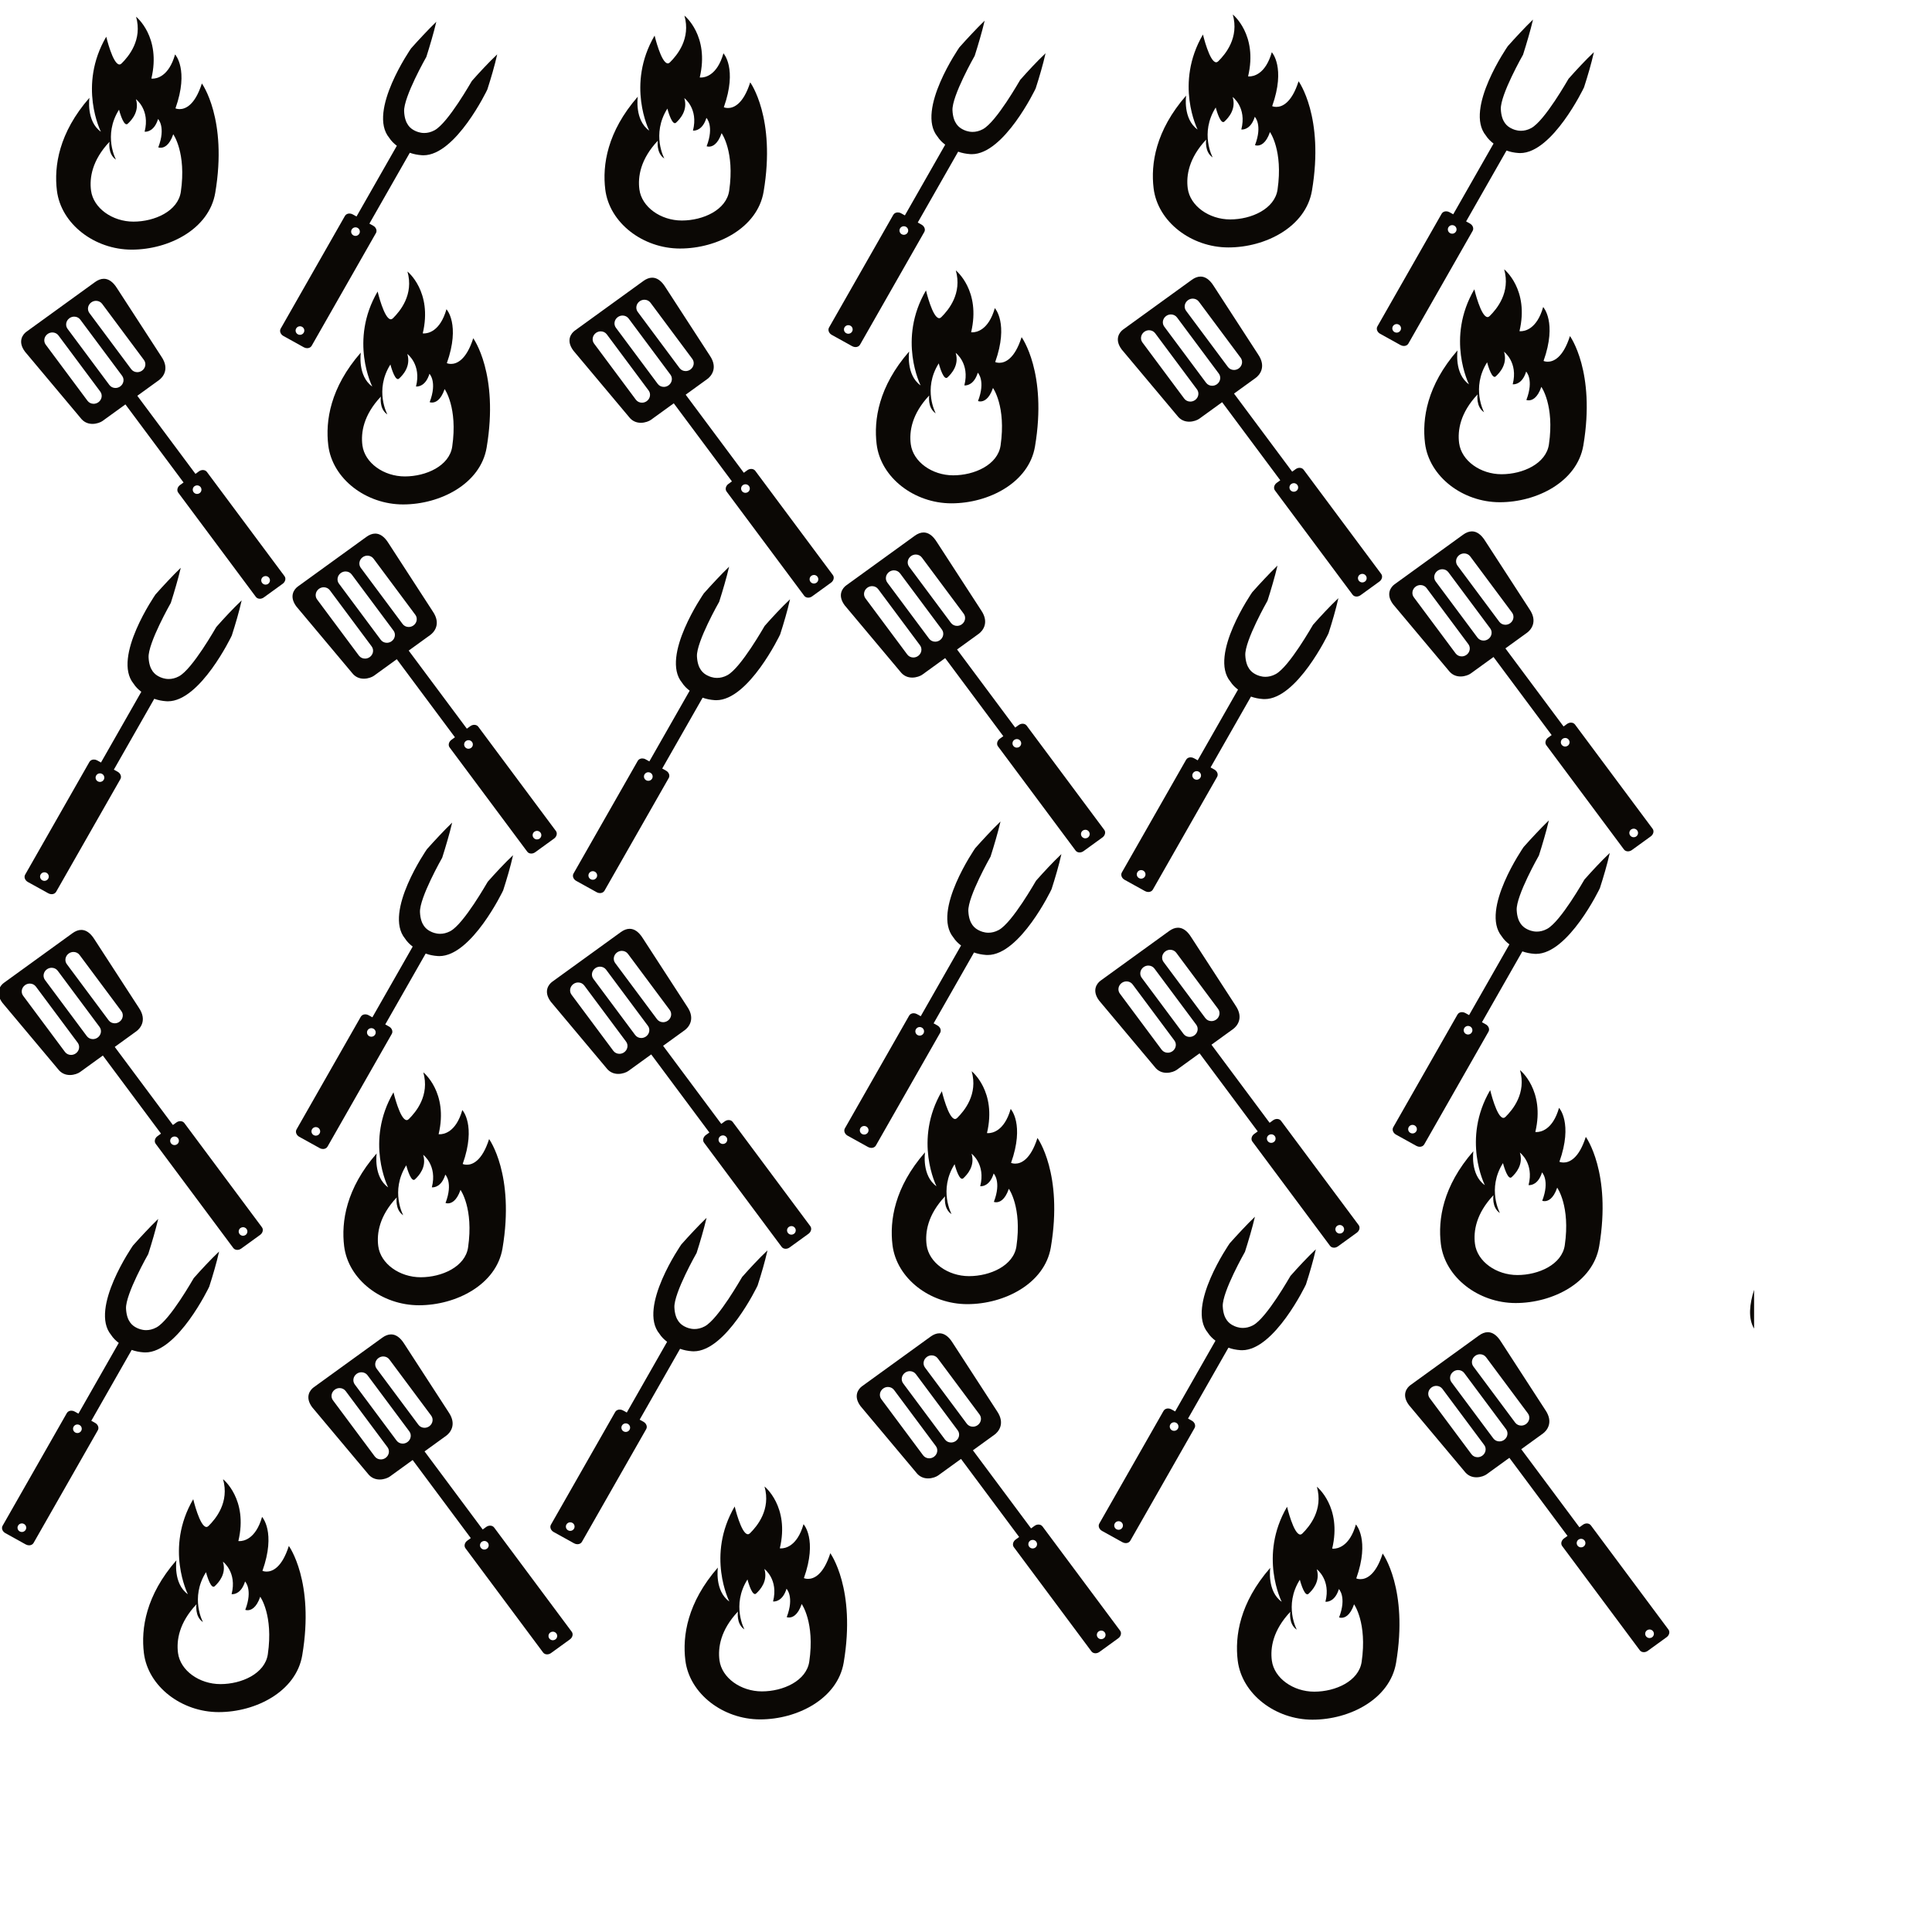 <?xml version="1.0" encoding="UTF-8" standalone="no"?>
<!-- Created with Inkscape (http://www.inkscape.org/) -->

<svg
   version="1.1"
   id="svg2"
   xml:space="preserve"
   width="566.933"
   height="566.933"
   viewBox="0 0 566.933 566.933"
   sodipodi:docname="background.svg"
   inkscape:version="1.1 (c4e8f9ed74, 2021-05-24)"
   xmlns:inkscape="http://www.inkscape.org/namespaces/inkscape"
   xmlns:sodipodi="http://sodipodi.sourceforge.net/DTD/sodipodi-0.dtd"
   xmlns="http://www.w3.org/2000/svg"
   xmlns:svg="http://www.w3.org/2000/svg"><defs
     id="defs6" /><sodipodi:namedview
     id="namedview4"
     pagecolor="#ffffff"
     bordercolor="#666666"
     borderopacity="1.0"
     inkscape:pageshadow="2"
     inkscape:pageopacity="0.0"
     inkscape:pagecheckerboard="0"
     showgrid="false"
     inkscape:zoom="0.68972843"
     inkscape:cx="75.391991"
     inkscape:cy="399.43257"
     inkscape:window-width="1335"
     inkscape:window-height="736"
     inkscape:window-x="31"
     inkscape:window-y="0"
     inkscape:window-maximized="1"
     inkscape:current-layer="g10" /><g
     id="g8"
     inkscape:groupmode="layer"
     inkscape:label="ink_ext_XXXXXX"
     transform="matrix(1.333,0,0,-1.333,0,566.933)"><g
       id="g10"
       transform="scale(0.1)"><path
         d="m -390.556,3718.269 v 38.19 l 4.902,-2.72 c 6.426,-3.55 9.16,-10.8 6.094,-16.19 l -10.996,-19.28"
         style="fill:#0b0805;fill-opacity:1;fill-rule:nonzero;stroke:none"
         id="path14" /><path
         d="m -271.278,325.309 h -37.285 l 0.008,0.012 h 37.285 l -0.008,-0.012"
         style="fill:#4f4c4c;fill-opacity:1;fill-rule:nonzero;stroke:none"
         id="path28" /><path
         d="m 64.034,851.207 c -2.421,0 -4.961,0.633 -7.324,1.942 l -44.961,24.922 c -6.406,3.547 -9.14,10.797 -6.054,16.179 L 147.179,1142.418 c 1.949,3.403 5.738,5.243 9.879,5.243 2.41,0 4.937,-0.622 7.289,-1.93 l 8.32,-4.613 88.77,155.691 c -6.524,4.891 -12.403,10.648 -16.875,17.609 -48.125,58.131 48.125,196.701 48.125,196.701 8.886,9.98 17.91,19.9 27.148,29.67 9.238,9.8 18.613,19.51 28.438,28.97 -3.086,-13.2 -6.602,-26.15 -10.293,-39.01 -3.692,-12.86 -7.598,-25.61 -11.621,-38.29 0,0 -50.45,-88.5 -48.907,-120.14 1.387,-29.04 14.844,-37.73 22.266,-41.69 4.402,-2.37 12.195,-5.699 22.062,-5.699 6.727,0 14.415,1.549 22.645,5.999 30.02,16.25 81.094,107.28 82.129,108.56 8.828,10.03 17.871,19.91 27.109,29.7 9.278,9.77 18.692,19.46 28.672,28.83 -2.93,-13.28 -6.445,-26.25 -10.078,-39.13 -3.691,-12.86 -7.539,-25.63 -11.66,-38.26 -0.559,-1.52 -69.406,-144.761 -140.578,-144.761 -1.207,0 -2.414,0.043 -3.621,0.132 -9.434,0.649 -18.145,2.418 -26.485,5.379 l -88.906,-155.968 8.301,-4.602 c 6.426,-3.551 9.16,-10.809 6.094,-16.199 L 73.898,856.45 c -1.938,-3.403 -5.723,-5.243 -9.864,-5.243 m -15.879,48.25 c -3.343,0 -6.597,-1.726 -8.359,-4.816 -2.578,-4.543 -0.957,-10.301 3.652,-12.852 1.485,-0.82 3.098,-1.21 4.688,-1.21 3.355,0 6.609,1.73 8.359,4.82 2.578,4.539 0.957,10.289 -3.672,12.851 -1.476,0.821 -3.082,1.207 -4.668,1.207 m 122.231,217.813 c -3.348,0 -6.602,-1.731 -8.363,-4.82 -2.578,-4.539 -0.938,-10.301 3.652,-12.852 1.488,-0.82 3.105,-1.219 4.695,-1.219 3.352,0 6.598,1.739 8.371,4.821 2.579,4.539 0.938,10.3 -3.671,12.859 -1.485,0.82 -3.094,1.211 -4.684,1.211"
         style="fill:#0b0805;fill-opacity:1;fill-rule:nonzero;stroke:none"
         id="path34" /><path
         d="m 522.386,1501.599 c -3.516,0 -6.777,1.39 -8.801,4.12 l -170.898,229.48 c -3.711,4.98 -1.895,12.5 4.062,16.8 l 7.656,5.56 -127.988,171.88 -50.371,-36.46 c -3.863,-2.8 -12.519,-6.43 -22.129,-6.43 -9.047,0 -18.937,3.21 -26.484,13.35 l -122.11,145.62 c -17.05,22.88 -4.335,38.45 3.204,43.9 l 151.093,109.38 c 6.203,4.49 12.723,7.19 19.321,7.19 9.832,0 19.828,-6 29.156,-21.02 l 97.558,-150.34 c 19.219,-28.15 2.11,-46.31 -5.429,-51.76 l -47.598,-34.46 127.988,-171.88 7.696,5.56 c 2.676,1.94 5.738,2.89 8.636,2.89 3.512,0 6.782,-1.4 8.825,-4.12 l 170.879,-229.49 c 3.691,-4.97 1.894,-12.49 -4.043,-16.78 l -41.563,-30.09 c -2.687,-1.95 -5.758,-2.9 -8.66,-2.9 m 12.617,49.95 c -1.965,0 -3.949,-0.59 -5.656,-1.82 -4.258,-3.09 -5.176,-9 -2.051,-13.2 1.875,-2.52 4.781,-3.86 7.734,-3.86 1.965,0 3.954,0.6 5.665,1.83 4.238,3.08 5.175,9 2.031,13.2 -1.875,2.52 -4.778,3.85 -7.723,3.85 m -150.781,199.66 c -1.969,0 -3.949,-0.6 -5.656,-1.83 -4.258,-3.08 -5.196,-9 -2.071,-13.21 1.883,-2.52 4.789,-3.85 7.731,-3.85 1.972,0 3.961,0.6 5.668,1.84 4.258,3.08 5.195,8.99 2.051,13.19 -1.875,2.53 -4.782,3.86 -7.723,3.86 m -318.613,336.62 c -3.629,0 -7.329,-1.12 -10.52,-3.43 -7.734,-5.61 -9.59,-16.1 -4.121,-23.44 l 92.051,-123.61 c 3.199,-4.31 8.215,-6.57 13.379,-6.57 3.636,0 7.343,1.12 10.547,3.43 7.734,5.61 9.57,16.1 4.101,23.43 l -92.051,123.62 c -3.211,4.31 -8.226,6.57 -13.386,6.57 m 48.078,34.8 c -3.629,0 -7.328,-1.12 -10.512,-3.43 -7.754,-5.61 -9.57,-16.09 -4.121,-23.43 l 92.051,-123.61 c 3.203,-4.31 8.218,-6.58 13.386,-6.58 3.629,0 7.329,1.12 10.52,3.43 7.734,5.6 9.57,16.1 4.102,23.43 l -92.032,123.61 c -3.211,4.31 -8.234,6.58 -13.394,6.58 m 48.078,34.8 c -3.625,0 -7.324,-1.12 -10.524,-3.43 -7.734,-5.6 -9.589,-16.09 -4.101,-23.43 l 92.031,-123.62 c 3.199,-4.3 8.219,-6.56 13.383,-6.56 3.629,0 7.332,1.11 10.523,3.42 7.754,5.6 9.571,16.1 4.121,23.43 l -92.05,123.61 c -3.211,4.31 -8.223,6.58 -13.383,6.58"
         style="fill:#0b0805;fill-opacity:1;fill-rule:nonzero;stroke:none"
         id="path36" /><path
         d="m 290.011,3703.519 c -81.836,0 -155.684,56.42 -164.746,130.06 -6.582,53.61 4.219,126.99 71.582,204.19 0,0 -7.578,-51.46 25.254,-74.71 0,0 -51.348,101.28 11.777,209.19 0,0 14.461,-61.13 29.063,-61.12 1.539,0 3.082,0.68 4.609,2.18 15.996,15.77 46.328,52.3 32.012,102.93 0,0 55.547,-43.99 33.672,-136.14 0,0 0.957,-0.15 2.632,-0.15 8.508,0 35.508,4.05 49.555,53.28 0,0 31.172,-33.2 0.84,-118.7 0,0 3.562,-1.68 9.156,-1.68 12.028,0 33.438,7.74 48.969,56.47 0,0 56.953,-77.95 29.453,-240.73 -13.457,-79.69 -101.992,-125.07 -183.828,-125.07 m -49.004,237.38 c -38.203,-40.58 -44.336,-79.16 -40.605,-107.36 5.136,-38.71 47.011,-68.37 93.437,-68.37 46.426,0 98.066,22.99 104.258,65.75 12.5,86.01 -16.699,126.57 -16.699,126.57 -8.801,-25.62 -20.938,-29.68 -27.758,-29.68 -3.172,0 -5.192,0.88 -5.192,0.88 17.188,44.94 -0.488,62.4 -0.488,62.4 -7.976,-25.88 -23.281,-28.01 -28.109,-28.01 -0.953,0 -1.5,0.08 -1.5,0.08 12.422,48.44 -19.102,71.57 -19.102,71.57 8.125,-26.62 -9.062,-45.82 -18.144,-54.12 -0.867,-0.78 -1.742,-1.14 -2.617,-1.14 -8.286,0 -16.485,32.13 -16.485,32.13 -35.82,-56.73 -6.68,-109.97 -6.68,-109.97 -18.632,12.22 -14.316,39.27 -14.316,39.27"
         style="fill:#0b0805;fill-opacity:1;fill-rule:nonzero;stroke:none"
         id="path42" /><path
         d="m 113.695,2284.589 c -2.415,0 -4.954,0.62 -7.317,1.94 l -44.98,24.91 c -6.407,3.55 -9.121,10.81 -6.035,16.18 l 141.484,248.17 c 1.937,3.4 5.723,5.25 9.863,5.25 2.414,0 4.945,-0.63 7.305,-1.94 l 8.301,-4.6 88.769,155.69 c -6.504,4.88 -12.402,10.64 -16.855,17.61 -48.145,58.13 48.125,196.7 48.125,196.7 8.867,9.97 17.91,19.89 27.148,29.67 9.238,9.79 18.613,19.51 28.438,28.97 -3.086,-13.2 -6.602,-26.16 -10.313,-39.01 -3.672,-12.87 -7.578,-25.62 -11.601,-38.29 0,0 -50.469,-88.51 -48.926,-120.15 1.406,-29.03 14.863,-37.73 22.285,-41.69 4.402,-2.36 12.195,-5.69 22.059,-5.69 6.722,0 14.406,1.54 22.628,5.99 30.02,16.25 81.114,107.28 82.149,108.56 8.828,10.04 17.851,19.92 27.109,29.7 9.278,9.77 18.672,19.46 28.672,28.84 -2.949,-13.28 -6.445,-26.25 -10.078,-39.13 -3.711,-12.87 -7.559,-25.63 -11.66,-38.27 -0.559,-1.52 -69.422,-144.75 -140.598,-144.75 -1.207,0 -2.414,0.04 -3.621,0.12 -9.433,0.65 -18.144,2.43 -26.465,5.39 l -88.926,-155.97 8.321,-4.61 c 6.426,-3.55 9.14,-10.81 6.074,-16.19 l -141.504,-248.17 c -1.933,-3.39 -5.715,-5.23 -9.851,-5.23 m -15.879,48.25 c -3.344,0 -6.59,-1.74 -8.352,-4.82 -2.598,-4.54 -0.957,-10.3 3.652,-12.85 1.485,-0.83 3.094,-1.22 4.684,-1.22 3.348,0 6.598,1.74 8.344,4.82 2.597,4.55 0.976,10.29 -3.653,12.86 -1.484,0.82 -3.089,1.21 -4.675,1.21 m 122.242,217.8 c -3.352,0 -6.606,-1.73 -8.367,-4.82 -2.578,-4.54 -0.938,-10.3 3.652,-12.85 1.492,-0.82 3.105,-1.21 4.695,-1.21 3.348,0 6.59,1.73 8.352,4.81 2.598,4.55 0.957,10.3 -3.652,12.86 -1.485,0.82 -3.094,1.21 -4.68,1.21"
         style="fill:#0b0805;fill-opacity:1;fill-rule:nonzero;stroke:none"
         id="path44" /><path
         d="m 572.042,2934.969 c -3.512,0 -6.765,1.4 -8.789,4.12 l -170.898,229.48 c -3.731,4.98 -1.895,12.5 4.043,16.8 l 7.675,5.56 -127.988,171.89 -50.371,-36.47 c -3.875,-2.8 -12.527,-6.43 -22.137,-6.43 -9.043,0 -18.929,3.22 -26.476,13.35 l -122.11,145.62 c -17.05,22.88 -4.336,38.46 3.184,43.91 l 151.113,109.38 c 6.196,4.48 12.711,7.18 19.305,7.18 9.832,0 19.832,-6 29.172,-21.01 l 97.558,-150.35 c 19.219,-28.15 2.11,-46.31 -5.429,-51.75 l -47.617,-34.47 128.007,-171.88 7.676,5.56 c 2.684,1.94 5.75,2.9 8.649,2.9 3.511,0 6.781,-1.4 8.812,-4.13 l 170.884,-229.49 c 3.71,-4.96 1.91,-12.48 -4.03,-16.78 l -41.561,-30.09 c -2.695,-1.95 -5.769,-2.9 -8.672,-2.9 m 12.629,49.96 c -1.965,0 -3.949,-0.59 -5.656,-1.83 -4.277,-3.09 -5.195,-9 -2.051,-13.2 1.875,-2.52 4.781,-3.85 7.731,-3.85 1.964,0 3.945,0.59 5.648,1.83 4.258,3.08 5.176,9 2.051,13.19 -1.875,2.53 -4.778,3.86 -7.723,3.86 m -150.793,199.65 c -1.965,0 -3.953,-0.59 -5.664,-1.83 -4.238,-3.08 -5.176,-8.99 -2.051,-13.2 1.883,-2.52 4.789,-3.85 7.727,-3.85 1.969,0 3.953,0.6 5.652,1.83 4.278,3.09 5.215,8.99 2.071,13.2 -1.887,2.52 -4.79,3.85 -7.735,3.85 m -318.605,336.62 c -3.625,0 -7.325,-1.12 -10.516,-3.43 -7.734,-5.61 -9.59,-16.1 -4.121,-23.44 l 92.031,-123.61 c 3.211,-4.3 8.231,-6.57 13.395,-6.57 3.633,0 7.336,1.12 10.531,3.44 7.734,5.6 9.57,16.1 4.121,23.43 l -92.051,123.61 c -3.211,4.31 -8.226,6.57 -13.39,6.57 m 48.078,34.8 c -3.633,0 -7.336,-1.12 -10.528,-3.43 -7.734,-5.61 -9.57,-16.09 -4.101,-23.43 l 92.051,-123.61 c 3.199,-4.31 8.215,-6.57 13.379,-6.57 3.625,0 7.328,1.12 10.527,3.43 7.715,5.59 9.57,16.09 4.101,23.43 l -92.05,123.6 c -3.2,4.32 -8.215,6.58 -13.379,6.58 m 48.07,34.8 c -3.625,0 -7.32,-1.11 -10.512,-3.43 -7.734,-5.6 -9.589,-16.09 -4.121,-23.43 l 92.051,-123.61 c 3.199,-4.31 8.219,-6.57 13.383,-6.57 3.629,0 7.332,1.12 10.523,3.43 7.754,5.6 9.571,16.09 4.102,23.43 l -92.031,123.6 c -3.211,4.32 -8.231,6.58 -13.395,6.58"
         style="fill:#0b0805;fill-opacity:1;fill-rule:nonzero;stroke:none"
         id="path46" /><path
         d="m 676.215,3486.579 c -2.42,0 -4.95,0.62 -7.32,1.94 l -44.98,24.91 c -6.4,3.55 -9.12,10.8 -6.03,16.18 l 141.48,248.17 c 1.94,3.4 5.73,5.24 9.87,5.24 2.41,0 4.94,-0.62 7.3,-1.93 l 8.3,-4.6 88.77,155.68 c -6.5,4.89 -12.4,10.65 -16.86,17.62 -48.14,58.13 48.13,196.7 48.13,196.7 8.87,9.98 17.91,19.89 27.15,29.66 9.24,9.8 18.61,19.52 28.44,28.97 -3.09,-13.2 -6.61,-26.15 -10.32,-39.01 -3.67,-12.86 -7.58,-25.61 -11.6,-38.29 0,0 -50.47,-88.5 -48.92,-120.13 1.4,-29.04 14.86,-37.74 22.28,-41.7 4.4,-2.37 12.2,-5.7 22.06,-5.7 6.72,0 14.4,1.55 22.63,6 30.02,16.25 81.11,107.28 82.15,108.56 8.82,10.04 17.85,19.92 27.11,29.7 9.27,9.77 18.67,19.46 28.67,28.83 -2.95,-13.28 -6.45,-26.25 -10.08,-39.13 -3.71,-12.86 -7.56,-25.63 -11.66,-38.26 -0.56,-1.52 -69.42,-144.77 -140.6,-144.76 -1.2,0 -2.42,0.04 -3.62,0.13 -9.43,0.65 -18.14,2.42 -26.46,5.38 l -88.93,-155.96 8.3,-4.61 c 6.45,-3.55 9.16,-10.81 6.09,-16.19 l -141.5,-248.17 c -1.93,-3.4 -5.71,-5.23 -9.85,-5.23 m -15.88,48.24 c -3.35,0 -6.59,-1.73 -8.35,-4.81 -2.6,-4.55 -0.96,-10.3 3.65,-12.86 1.49,-0.82 3.1,-1.21 4.68,-1.21 3.35,0 6.6,1.73 8.35,4.82 2.6,4.54 0.98,10.29 -3.65,12.85 -1.49,0.82 -3.1,1.21 -4.68,1.21 m 122.24,217.81 c -3.35,0 -6.6,-1.73 -8.36,-4.82 -2.58,-4.54 -0.94,-10.3 3.65,-12.85 1.49,-0.82 3.1,-1.22 4.69,-1.22 3.35,0 6.59,1.74 8.35,4.82 2.6,4.55 0.96,10.3 -3.65,12.86 -1.48,0.82 -3.09,1.21 -4.68,1.21"
         style="fill:#0b0805;fill-opacity:1;fill-rule:nonzero;stroke:none"
         id="path48" /><path
         d="m 887.435,3142.609 c -81.84,0 -155.69,56.41 -164.75,130.06 -6.58,53.6 4.22,126.99 71.58,204.19 0,0 -7.57,-51.47 25.26,-74.71 0,0 -51.37,101.28 11.77,209.19 0,0 14.47,-61.13 29.07,-61.13 1.54,0 3.08,0.68 4.61,2.19 15.99,15.77 46.31,52.29 31.99,102.93 0,0 55.57,-43.99 33.69,-136.14 0,0 0.96,-0.15 2.64,-0.15 8.51,0 35.5,4.05 49.55,53.28 0,0 31.17,-33.2 0.84,-118.71 0,0 3.56,-1.67 9.15,-1.67 12.03,0 33.43,7.74 48.95,56.47 0,0 56.98,-77.96 29.48,-240.73 -13.48,-79.69 -102,-125.07 -183.83,-125.07 m -49.01,237.38 c -38.2,-40.58 -44.33,-79.16 -40.6,-107.36 5.13,-38.71 47.01,-68.37 93.44,-68.37 46.42,0 98.04,22.99 104.25,65.75 12.5,86.01 -16.7,126.57 -16.7,126.57 -8.79,-25.62 -20.93,-29.68 -27.75,-29.68 -3.17,0 -5.2,0.88 -5.2,0.88 17.19,44.94 -0.48,62.4 -0.48,62.4 -7.98,-25.88 -23.28,-28.01 -28.11,-28.01 -0.96,0 -1.5,0.08 -1.5,0.08 12.42,48.43 -19.1,71.57 -19.1,71.57 8.12,-26.62 -9.07,-45.83 -18.15,-54.12 -0.87,-0.79 -1.74,-1.15 -2.62,-1.15 -8.28,0 -16.48,32.13 -16.48,32.13 -35.82,-56.72 -6.68,-109.97 -6.68,-109.97 -18.63,12.23 -14.32,39.28 -14.32,39.28"
         style="fill:#0b0805;fill-opacity:1;fill-rule:nonzero;stroke:none"
         id="path52" /><path
         d="m 711.115,1723.679 c -2.41,0 -4.95,0.62 -7.31,1.94 l -44.99,24.91 c -6.4,3.55 -9.12,10.8 -6.05,16.18 l 141.5,248.17 c 1.94,3.4 5.73,5.24 9.87,5.24 2.41,0 4.94,-0.62 7.3,-1.93 l 8.3,-4.61 88.77,155.69 c -6.5,4.89 -12.4,10.65 -16.85,17.62 -48.15,58.13 48.12,196.7 48.12,196.7 8.87,9.98 17.91,19.89 27.15,29.66 9.24,9.8 18.61,19.51 28.44,28.97 -3.09,-13.2 -6.6,-26.15 -10.31,-39.01 -3.68,-12.86 -7.58,-25.61 -11.61,-38.28 0,0 -50.47,-88.51 -48.92,-120.14 1.4,-29.04 14.86,-37.74 22.28,-41.7 4.41,-2.37 12.2,-5.69 22.06,-5.69 6.72,0 14.41,1.54 22.63,5.99 30.02,16.25 81.11,107.28 82.15,108.56 8.81,10.04 17.85,19.92 27.09,29.7 9.3,9.78 18.69,19.46 28.69,28.83 -2.95,-13.28 -6.45,-26.25 -10.08,-39.13 -3.71,-12.86 -7.56,-25.63 -11.66,-38.26 -0.58,-1.52 -69.42,-144.76 -140.6,-144.76 -1.2,0 -2.41,0.04 -3.62,0.13 -9.43,0.65 -18.14,2.42 -26.46,5.38 l -88.93,-155.96 8.3,-4.6 c 6.43,-3.56 9.16,-10.81 6.1,-16.2 l -141.51,-248.17 c -1.93,-3.4 -5.71,-5.24 -9.85,-5.23 m -15.88,48.24 c -3.34,0 -6.59,-1.73 -8.35,-4.81 -2.6,-4.54 -0.96,-10.3 3.65,-12.85 1.49,-0.83 3.1,-1.22 4.69,-1.22 3.35,0 6.59,1.74 8.34,4.82 2.6,4.55 0.98,10.29 -3.65,12.85 -1.49,0.82 -3.09,1.21 -4.68,1.21 m 122.24,217.81 c -3.35,0 -6.6,-1.73 -8.36,-4.82 -2.58,-4.54 -0.94,-10.3 3.65,-12.84 1.49,-0.83 3.11,-1.22 4.7,-1.22 3.35,0 6.59,1.73 8.35,4.81 2.59,4.55 0.95,10.3 -3.66,12.86 -1.48,0.82 -3.09,1.21 -4.68,1.21"
         style="fill:#0b0805;fill-opacity:1;fill-rule:nonzero;stroke:none"
         id="path54" /><path
         d="m 1169.465,2374.059 c -3.51,0 -6.77,1.4 -8.79,4.12 l -170.9,229.48 c -3.73,4.98 -1.89,12.5 4.04,16.8 l 7.68,5.57 -127.99,171.88 -50.37,-36.47 c -3.87,-2.8 -12.53,-6.43 -22.14,-6.43 -9.05,0 -18.94,3.21 -26.49,13.35 l -122.09,145.62 c -17.05,22.88 -4.34,38.46 3.18,43.91 l 151.11,109.38 c 6.2,4.48 12.72,7.18 19.31,7.18 9.83,0 19.83,-6 29.17,-21.01 l 97.54,-150.35 c 19.24,-28.15 2.13,-46.31 -5.41,-51.75 l -47.62,-34.47 128.01,-171.88 7.68,5.56 c 2.68,1.94 5.75,2.89 8.65,2.89 3.51,0 6.77,-1.39 8.81,-4.12 l 170.88,-229.49 c 3.71,-4.97 1.91,-12.49 -4.03,-16.78 l -41.56,-30.09 c -2.69,-1.95 -5.77,-2.9 -8.67,-2.9 m 12.62,49.96 c -1.96,0 -3.94,-0.6 -5.65,-1.83 -4.28,-3.09 -5.19,-9 -2.05,-13.2 1.88,-2.52 4.78,-3.85 7.72,-3.85 1.96,0 3.95,0.59 5.66,1.83 4.26,3.08 5.18,8.99 2.03,13.2 -1.87,2.52 -4.77,3.85 -7.71,3.85 m -150.8,199.65 c -1.96,0 -3.95,-0.59 -5.65,-1.82 -4.24,-3.09 -5.18,-9.01 -2.05,-13.21 1.87,-2.52 4.78,-3.85 7.72,-3.85 1.97,0 3.96,0.6 5.66,1.83 4.28,3.08 5.21,8.99 2.07,13.2 -1.89,2.52 -4.8,3.85 -7.75,3.85 m -318.59,336.62 c -3.63,0 -7.32,-1.12 -10.52,-3.42 -7.73,-5.61 -9.59,-16.11 -4.14,-23.45 l 92.05,-123.61 c 3.22,-4.31 8.24,-6.57 13.4,-6.57 3.63,0 7.34,1.12 10.53,3.44 7.73,5.6 9.57,16.09 4.12,23.42 l -92.05,123.62 c -3.21,4.31 -8.23,6.57 -13.39,6.57 m 48.08,34.8 c -3.63,0 -7.34,-1.12 -10.53,-3.43 -7.73,-5.6 -9.57,-16.09 -4.1,-23.43 l 92.03,-123.61 c 3.21,-4.31 8.23,-6.57 13.39,-6.57 3.63,0 7.33,1.11 10.52,3.43 7.73,5.59 9.57,16.09 4.12,23.42 l -92.05,123.62 c -3.2,4.3 -8.22,6.57 -13.38,6.57 m 48.07,34.8 c -3.63,0 -7.33,-1.12 -10.53,-3.43 -7.72,-5.6 -9.57,-16.09 -4.1,-23.43 l 92.05,-123.61 c 3.2,-4.31 8.21,-6.57 13.38,-6.57 3.63,0 7.33,1.12 10.52,3.42 7.76,5.61 9.57,16.1 4.1,23.43 l -92.03,123.61 c -3.21,4.31 -8.23,6.58 -13.39,6.58"
         style="fill:#0b0805;fill-opacity:1;fill-rule:nonzero;stroke:none"
         id="path56" /><path
         d="m 922.335,1379.709 c -81.84,0 -155.68,56.41 -164.75,130.06 -6.58,53.61 4.22,126.99 71.59,204.19 0,0 -7.58,-51.47 25.25,-74.71 0,0 -51.37,101.28 11.78,209.19 0,0 14.46,-61.14 29.06,-61.13 1.54,0 3.08,0.68 4.61,2.19 16,15.77 46.31,52.3 31.99,102.93 0,0 55.57,-43.99 33.69,-136.14 0,0 0.96,-0.15 2.64,-0.15 8.51,0 35.5,4.05 49.55,53.28 0,0 31.17,-33.2 0.84,-118.7 0,0 3.56,-1.67 9.16,-1.67 12.02,0 33.43,7.73 48.95,56.46 0,0 56.97,-77.96 29.47,-240.73 -13.48,-79.69 -101.99,-125.07 -183.83,-125.07 m -49,237.38 c -38.21,-40.58 -44.34,-79.16 -40.61,-107.36 5.14,-38.71 47.01,-68.37 93.44,-68.37 46.42,0 98.04,22.99 104.26,65.76 12.5,86 -16.7,126.56 -16.7,126.56 -8.8,-25.62 -20.94,-29.68 -27.76,-29.68 -3.17,0 -5.19,0.88 -5.19,0.88 17.19,44.94 -0.49,62.4 -0.49,62.4 -7.98,-25.88 -23.28,-28.01 -28.11,-28.01 -0.95,0 -1.5,0.08 -1.5,0.08 12.4,48.44 -19.1,71.57 -19.1,71.57 8.12,-26.62 -9.08,-45.83 -18.15,-54.12 -0.86,-0.79 -1.74,-1.15 -2.61,-1.15 -8.29,0 -16.49,32.14 -16.49,32.14 -35.82,-56.73 -6.68,-109.98 -6.68,-109.98 -18.63,12.23 -14.31,39.28 -14.31,39.28"
         style="fill:#0b0805;fill-opacity:1;fill-rule:nonzero;stroke:none"
         id="path58" /><path
         d="m 934.485,325.309 h -37.29 l 0.01,0.012 h 37.29 l -0.01,-0.012"
         style="fill:#4f4c4c;fill-opacity:1;fill-rule:nonzero;stroke:none"
         id="path60" /><path
         d="m 1204.375,611.161 c -3.52,0 -6.78,1.398 -8.8,4.117 l -170.9,229.48 c -3.73,4.981 -1.91,12.512 4.05,16.801 l 7.67,5.559 -127.99,171.882 -50.37,-36.461 c -3.87,-2.8 -12.53,-6.429 -22.14,-6.429 -9.04,0 -18.94,3.211 -26.49,13.347 l -122.09,145.622 c -17.05,22.878 -4.34,38.46 3.18,43.91 l 151.12,109.379 c 6.19,4.48 12.71,7.179 19.3,7.179 9.83,0 19.83,-6 29.17,-21.008 l 97.54,-150.351 c 19.22,-28.149 2.13,-46.309 -5.41,-51.75 l -47.61,-34.469 127.98,-171.879 7.7,5.571 c 2.68,1.929 5.75,2.878 8.65,2.878 3.51,0 6.78,-1.39 8.81,-4.121 l 170.88,-229.488 c 3.71,-4.973 1.91,-12.492 -4.02,-16.781 l -41.57,-30.09 c -2.69,-1.949 -5.76,-2.898 -8.66,-2.898 m 12.62,49.957 c -1.97,0 -3.95,-0.598 -5.66,-1.829 -4.27,-3.089 -5.19,-9 -2.05,-13.199 1.88,-2.519 4.78,-3.851 7.72,-3.851 1.97,0 3.95,0.59 5.66,1.832 4.26,3.078 5.18,9 2.03,13.199 -1.87,2.519 -4.77,3.848 -7.7,3.848 m -150.8,199.652 c -1.97,0 -3.95,-0.59 -5.66,-1.82 -4.24,-3.09 -5.17,-9.012 -2.05,-13.211 1.87,-2.52 4.78,-3.848 7.72,-3.848 1.97,0 3.96,0.598 5.66,1.84 4.26,3.078 5.22,8.976 2.07,13.187 -1.88,2.52 -4.8,3.852 -7.74,3.852 M 747.595,1197.391 c -3.62,0 -7.32,-1.121 -10.51,-3.422 -7.74,-5.621 -9.59,-16.109 -4.14,-23.449 l 92.05,-123.609 c 3.21,-4.313 8.23,-6.571 13.39,-6.571 3.64,0 7.34,1.117 10.53,3.438 7.74,5.601 9.57,16.09 4.12,23.422 l -92.07,123.621 c -3.2,4.308 -8.21,6.57 -13.37,6.57 m 48.08,34.797 c -3.63,0 -7.34,-1.117 -10.53,-3.43 -7.73,-5.609 -9.57,-16.09 -4.1,-23.429 l 92.03,-123.61 c 3.22,-4.308 8.23,-6.582 13.4,-6.582 3.62,0 7.32,1.121 10.51,3.434 7.73,5.597 9.57,16.097 4.12,23.429 l -92.05,123.618 c -3.2,4.312 -8.22,6.57 -13.38,6.57 m 48.07,34.801 c -3.63,0 -7.33,-1.121 -10.53,-3.43 -7.74,-5.602 -9.57,-16.09 -4.1,-23.43 l 92.05,-123.609 c 3.2,-4.313 8.22,-6.57 13.38,-6.57 3.63,0 7.33,1.121 10.52,3.418 7.74,5.613 9.57,16.101 4.11,23.429 l -92.04,123.621 c -3.21,4.313 -8.22,6.571 -13.39,6.571"
         style="fill:#0b0805;fill-opacity:1;fill-rule:nonzero;stroke:none"
         id="path64" /><path
         d="m 1271.165,853.641 c -2.42,0 -4.96,0.629 -7.33,1.938 l -44.96,24.91 c -6.4,3.55 -9.12,10.808 -6.05,16.191 l 141.5,248.16 c 1.94,3.41 5.73,5.25 9.87,5.25 2.41,0 4.94,-0.633 7.3,-1.929 l 8.3,-4.614 88.77,155.692 c -6.5,4.89 -12.4,10.652 -16.86,17.609 -48.14,58.131 48.13,196.701 48.13,196.701 8.87,9.98 17.91,19.89 27.15,29.67 9.24,9.79 18.59,19.51 28.44,28.97 -3.09,-13.2 -6.63,-26.15 -10.32,-39.01 -3.67,-12.87 -7.57,-25.62 -11.6,-38.29 0,0 -50.47,-88.51 -48.92,-120.14 1.4,-29.04 14.84,-37.73 22.28,-41.7 4.4,-2.36 12.2,-5.69 22.06,-5.69 6.72,0 14.41,1.55 22.63,6 30.02,16.25 81.11,107.28 82.15,108.55 8.81,10.04 17.85,19.92 27.09,29.71 9.29,9.77 18.69,19.46 28.69,28.83 -2.95,-13.28 -6.45,-26.25 -10.08,-39.13 -3.71,-12.87 -7.56,-25.63 -11.66,-38.27 -0.58,-1.51 -69.42,-144.752 -140.6,-144.752 -1.2,0 -2.41,0.043 -3.62,0.121 -9.43,0.661 -18.14,2.43 -26.46,5.391 l -88.93,-155.969 8.3,-4.601 c 6.43,-3.559 9.16,-10.809 6.1,-16.2 l -141.51,-248.171 c -1.93,-3.387 -5.72,-5.227 -9.86,-5.227 m -15.88,48.25 c -3.34,0 -6.59,-1.73 -8.34,-4.812 -2.6,-4.551 -0.96,-10.309 3.65,-12.86 1.49,-0.828 3.1,-1.219 4.69,-1.219 3.34,0 6.59,1.739 8.34,4.821 2.6,4.547 0.98,10.297 -3.65,12.859 -1.49,0.82 -3.1,1.211 -4.69,1.211 m 122.25,217.809 c -3.35,0 -6.6,-1.743 -8.36,-4.832 -2.6,-4.539 -0.94,-10.289 3.65,-12.84 1.49,-0.828 3.1,-1.219 4.69,-1.219 3.35,0 6.59,1.738 8.36,4.82 2.59,4.539 0.95,10.289 -3.66,12.86 -1.48,0.82 -3.09,1.211 -4.68,1.211"
         style="fill:#0b0805;fill-opacity:1;fill-rule:nonzero;stroke:none"
         id="path66" /><path
         d="m 1729.525,1504.019 c -3.51,0 -6.77,1.4 -8.79,4.12 l -170.9,229.49 c -3.73,4.97 -1.91,12.5 4.04,16.8 l 7.68,5.56 -127.99,171.88 -50.37,-36.46 c -3.88,-2.8 -12.53,-6.43 -22.14,-6.43 -9.05,0 -18.94,3.21 -26.49,13.34 l -122.09,145.62 c -17.05,22.89 -4.34,38.46 3.18,43.91 l 151.11,109.38 c 6.2,4.49 12.71,7.18 19.31,7.18 9.83,0 19.83,-6 29.17,-21.01 l 97.54,-150.34 c 19.22,-28.15 2.13,-46.32 -5.41,-51.76 l -47.62,-34.46 127.99,-171.88 7.7,5.56 c 2.68,1.94 5.75,2.89 8.65,2.89 3.51,0 6.77,-1.4 8.81,-4.13 l 170.88,-229.49 c 3.71,-4.96 1.91,-12.48 -4.03,-16.78 l -41.58,-30.09 c -2.69,-1.94 -5.76,-2.9 -8.65,-2.9 m 12.62,49.96 c -1.96,0 -3.94,-0.59 -5.65,-1.83 -4.28,-3.09 -5.2,-8.99 -2.05,-13.19 1.87,-2.52 4.77,-3.86 7.72,-3.86 1.96,0 3.95,0.6 5.66,1.83 4.26,3.08 5.17,9 2.03,13.2 -1.87,2.52 -4.77,3.85 -7.71,3.85 m -150.8,199.66 c -1.96,0 -3.95,-0.6 -5.65,-1.83 -4.24,-3.08 -5.18,-9 -2.05,-13.21 1.87,-2.52 4.78,-3.85 7.72,-3.85 1.97,0 3.96,0.6 5.66,1.84 4.26,3.08 5.21,8.99 2.07,13.19 -1.89,2.52 -4.8,3.86 -7.75,3.86 m -318.59,336.61 c -3.63,0 -7.33,-1.11 -10.52,-3.42 -7.73,-5.61 -9.59,-16.11 -4.14,-23.45 l 92.05,-123.6 c 3.21,-4.31 8.23,-6.57 13.4,-6.57 3.63,0 7.34,1.12 10.53,3.43 7.73,5.6 9.57,16.1 4.12,23.43 l -92.07,123.61 c -3.2,4.31 -8.21,6.57 -13.37,6.57 m 48.07,34.8 c -3.63,0 -7.33,-1.12 -10.52,-3.43 -7.74,-5.6 -9.57,-16.09 -4.1,-23.43 l 92.03,-123.6 c 3.21,-4.32 8.23,-6.58 13.39,-6.58 3.63,0 7.32,1.12 10.51,3.43 7.74,5.6 9.58,16.1 4.13,23.43 l -92.05,123.61 c -3.2,4.31 -8.22,6.57 -13.39,6.57 m 48.08,34.81 c -3.63,0 -7.33,-1.12 -10.54,-3.44 -7.73,-5.59 -9.56,-16.09 -4.1,-23.43 l 92.05,-123.6 c 3.2,-4.31 8.22,-6.58 13.39,-6.58 3.63,0 7.33,1.12 10.52,3.43 7.74,5.61 9.57,16.09 4.1,23.43 l -92.03,123.61 c -3.21,4.31 -8.23,6.58 -13.39,6.58"
         style="fill:#0b0805;fill-opacity:1;fill-rule:nonzero;stroke:none"
         id="path68" /><path
         d="m 1497.155,3705.949 c -81.83,0 -155.7,56.41 -164.74,130.05 -6.6,53.61 4.22,126.99 71.56,204.2 0,0 -7.58,-51.47 25.25,-74.71 0,0 -51.34,101.27 11.8,209.19 0,0 14.46,-61.14 29.06,-61.13 1.54,0 3.09,0.69 4.61,2.19 16,15.77 46.31,52.29 32,102.93 0,0 55.56,-43.99 33.69,-136.14 0,0 0.95,-0.16 2.63,-0.16 8.5,0 35.49,4.06 49.55,53.29 0,0 31.18,-33.21 0.84,-118.71 0,0 3.57,-1.67 9.16,-1.67 12.03,0 33.43,7.74 48.95,56.47 0,0 56.97,-77.96 29.47,-240.73 -13.47,-79.69 -102.01,-125.07 -183.83,-125.07 m -49.02,237.38 c -38.2,-40.58 -44.33,-79.16 -40.58,-107.36 5.13,-38.71 47.01,-68.37 93.41,-68.37 46.45,0 98.07,22.99 104.28,65.75 12.48,86.01 -16.72,126.57 -16.72,126.57 -8.8,-25.62 -20.94,-29.68 -27.76,-29.68 -3.17,0 -5.19,0.87 -5.19,0.87 17.21,44.95 -0.49,62.41 -0.49,62.41 -7.97,-25.88 -23.26,-28.01 -28.09,-28.01 -0.95,0 -1.5,0.08 -1.5,0.08 12.41,48.43 -19.1,71.57 -19.1,71.57 8.11,-26.62 -9.08,-45.83 -18.14,-54.12 -0.87,-0.79 -1.74,-1.15 -2.62,-1.15 -8.29,0 -16.5,32.13 -16.5,32.13 -35.8,-56.73 -6.66,-109.97 -6.66,-109.97 -18.64,12.22 -14.34,39.28 -14.34,39.28"
         style="fill:#0b0805;fill-opacity:1;fill-rule:nonzero;stroke:none"
         id="path74" /><path
         d="m 1320.835,2287.009 c -2.42,0 -4.97,0.63 -7.33,1.95 l -44.96,24.91 c -6.41,3.55 -9.12,10.8 -6.05,16.18 l 141.48,248.17 c 1.95,3.4 5.74,5.24 9.88,5.24 2.41,0 4.94,-0.62 7.29,-1.93 l 8.32,-4.61 88.77,155.69 c -6.51,4.89 -12.4,10.65 -16.86,17.62 -48.14,58.13 48.11,196.69 48.11,196.69 8.89,9.98 17.93,19.9 27.15,29.67 9.24,9.8 18.61,19.51 28.43,28.97 -3.08,-13.2 -6.6,-26.15 -10.29,-39.01 -3.67,-12.86 -7.58,-25.61 -11.6,-38.29 0,0 -50.47,-88.5 -48.93,-120.13 1.41,-29.04 14.85,-37.74 22.27,-41.7 4.4,-2.37 12.2,-5.7 22.07,-5.7 6.73,0 14.41,1.55 22.64,6 30.02,16.25 81.09,107.28 82.15,108.56 8.8,10.03 17.85,19.92 27.09,29.7 9.27,9.77 18.69,19.46 28.69,28.83 -2.95,-13.28 -6.45,-26.25 -10.1,-39.13 -3.69,-12.86 -7.54,-25.63 -11.66,-38.26 -0.56,-1.52 -69.4,-144.76 -140.58,-144.76 -1.2,0 -2.42,0.04 -3.62,0.13 -9.43,0.65 -18.14,2.42 -26.47,5.38 l -88.92,-155.96 8.3,-4.61 c 6.43,-3.55 9.16,-10.81 6.09,-16.19 l -141.5,-248.17 c -1.94,-3.4 -5.72,-5.24 -9.86,-5.24 m -15.88,48.25 c -3.35,0 -6.59,-1.73 -8.34,-4.81 -2.6,-4.55 -0.98,-10.31 3.63,-12.86 1.49,-0.82 3.11,-1.21 4.7,-1.21 3.35,0 6.6,1.73 8.35,4.82 2.59,4.54 0.97,10.29 -3.66,12.85 -1.48,0.82 -3.09,1.21 -4.68,1.21 m 122.24,217.81 c -3.35,0 -6.61,-1.73 -8.38,-4.82 -2.57,-4.54 -0.93,-10.3 3.68,-12.85 1.49,-0.82 3.1,-1.22 4.69,-1.22 3.35,0 6.59,1.74 8.35,4.82 2.58,4.55 0.94,10.3 -3.65,12.86 -1.48,0.82 -3.09,1.21 -4.69,1.21"
         style="fill:#0b0805;fill-opacity:1;fill-rule:nonzero;stroke:none"
         id="path76" /><path
         d="m 1779.185,2937.399 c -3.51,0 -6.77,1.39 -8.8,4.12 l -170.9,229.48 c -3.71,4.98 -1.9,12.5 4.06,16.8 l 7.68,5.56 -128.01,171.88 -50.35,-36.46 c -3.88,-2.8 -12.54,-6.43 -22.15,-6.43 -9.05,0 -18.94,3.21 -26.49,13.35 l -122.1,145.62 c -17.04,22.88 -4.32,38.46 3.2,43.9 l 151.09,109.39 c 6.2,4.48 12.73,7.18 19.32,7.18 9.83,0 19.83,-6 29.16,-21.02 l 97.56,-150.34 c 19.22,-28.15 2.11,-46.31 -5.41,-51.75 l -47.62,-34.47 127.99,-171.88 7.69,5.56 c 2.68,1.94 5.74,2.89 8.64,2.89 3.52,0 6.79,-1.4 8.82,-4.12 l 170.88,-229.49 c 3.71,-4.97 1.92,-12.49 -4.04,-16.78 l -41.56,-30.09 c -2.69,-1.95 -5.76,-2.9 -8.66,-2.9 m 12.62,49.96 c -1.96,0 -3.94,-0.6 -5.64,-1.83 -4.28,-3.09 -5.2,-9 -2.07,-13.2 1.87,-2.52 4.78,-3.86 7.73,-3.86 1.97,0 3.95,0.6 5.67,1.83 4.23,3.08 5.17,9 2.03,13.21 -1.88,2.52 -4.78,3.85 -7.72,3.85 m -150.79,199.65 c -1.97,0 -3.95,-0.59 -5.65,-1.82 -4.26,-3.09 -5.18,-9.01 -2.05,-13.22 1.87,-2.51 4.77,-3.84 7.71,-3.84 1.97,0 3.96,0.59 5.67,1.83 4.25,3.08 5.19,8.99 2.05,13.2 -1.88,2.52 -4.79,3.85 -7.73,3.85 m -318.61,336.62 c -3.62,0 -7.31,-1.12 -10.5,-3.43 -7.75,-5.61 -9.59,-16.1 -4.14,-23.44 l 92.05,-123.61 c 3.2,-4.31 8.22,-6.57 13.39,-6.57 3.63,0 7.34,1.12 10.54,3.44 7.73,5.6 9.57,16.09 4.1,23.42 l -92.05,123.62 c -3.21,4.31 -8.23,6.57 -13.39,6.57 m 48.09,34.8 c -3.63,0 -7.33,-1.12 -10.52,-3.43 -7.76,-5.61 -9.57,-16.09 -4.12,-23.43 l 92.05,-123.61 c 3.21,-4.31 8.23,-6.58 13.39,-6.58 3.62,0 7.32,1.12 10.51,3.44 7.74,5.59 9.57,16.09 4.12,23.42 l -92.05,123.61 c -3.21,4.31 -8.22,6.58 -13.38,6.58 m 48.08,34.8 c -3.63,0 -7.34,-1.12 -10.54,-3.44 -7.73,-5.59 -9.57,-16.08 -4.1,-23.42 l 92.03,-123.62 c 3.21,-4.3 8.23,-6.56 13.39,-6.56 3.63,0 7.33,1.11 10.52,3.42 7.75,5.61 9.57,16.1 4.12,23.43 l -92.03,123.61 c -3.21,4.31 -8.23,6.58 -13.39,6.58"
         style="fill:#0b0805;fill-opacity:1;fill-rule:nonzero;stroke:none"
         id="path78" /><path
         d="m 1883.345,3488.999 c -2.41,0 -4.96,0.63 -7.32,1.94 l -44.96,24.91 c -6.41,3.56 -9.12,10.81 -6.05,16.19 l 141.48,248.16 c 1.95,3.41 5.74,5.25 9.88,5.25 2.41,0 4.94,-0.62 7.29,-1.93 l 8.32,-4.61 88.77,155.69 c -6.51,4.89 -12.4,10.65 -16.86,17.62 -48.14,58.13 48.11,196.69 48.11,196.69 8.88,9.98 17.93,19.89 27.15,29.67 9.23,9.8 18.61,19.51 28.43,28.97 -3.08,-13.2 -6.6,-26.15 -10.29,-39.01 -3.67,-12.87 -7.58,-25.62 -11.6,-38.29 0,0 -50.47,-88.51 -48.93,-120.14 1.41,-29.03 14.85,-37.73 22.27,-41.69 4.4,-2.37 12.2,-5.7 22.07,-5.7 6.73,0 14.41,1.55 22.64,6 30.02,16.25 81.09,107.28 82.14,108.55 8.81,10.04 17.86,19.92 27.09,29.71 9.28,9.78 18.7,19.46 28.7,28.83 -2.95,-13.28 -6.45,-26.25 -10.1,-39.13 -3.69,-12.87 -7.54,-25.63 -11.66,-38.26 -0.56,-1.52 -69.4,-144.78 -140.58,-144.76 -1.2,0 -2.42,0.04 -3.62,0.12 -9.43,0.66 -18.15,2.43 -26.47,5.39 l -88.92,-155.97 8.3,-4.6 c 6.42,-3.56 9.16,-10.81 6.09,-16.19 l -141.5,-248.18 c -1.94,-3.39 -5.72,-5.23 -9.87,-5.23 m -15.87,48.25 c -3.35,0 -6.6,-1.73 -8.36,-4.81 -2.58,-4.55 -0.96,-10.31 3.65,-12.85 1.49,-0.83 3.11,-1.22 4.7,-1.22 3.35,0 6.6,1.73 8.35,4.81 2.59,4.55 0.97,10.3 -3.66,12.86 -1.48,0.82 -3.09,1.21 -4.68,1.21 m 122.24,217.81 c -3.35,0 -6.61,-1.73 -8.38,-4.82 -2.57,-4.55 -0.93,-10.3 3.68,-12.85 1.48,-0.83 3.09,-1.22 4.68,-1.22 3.35,0 6.6,1.74 8.36,4.82 2.58,4.54 0.94,10.29 -3.67,12.86 -1.48,0.82 -3.08,1.21 -4.67,1.21"
         style="fill:#0b0805;fill-opacity:1;fill-rule:nonzero;stroke:none"
         id="path80" /><path
         d="m 2094.565,3145.039 c -81.82,0 -155.69,56.41 -164.75,130.05 -6.58,53.61 4.24,127 71.58,204.2 0,0 -7.58,-51.47 25.26,-74.71 0,0 -51.35,101.28 11.79,209.19 0,0 14.47,-61.14 29.07,-61.13 1.54,0 3.08,0.68 4.61,2.19 15.99,15.77 46.3,52.29 31.99,102.93 0,0 55.56,-43.99 33.69,-136.14 0,0 0.96,-0.16 2.63,-0.16 8.51,0 35.49,4.06 49.56,53.29 0,0 31.15,-33.21 0.84,-118.71 0,0 3.56,-1.67 9.15,-1.67 12.03,0 33.43,7.73 48.95,56.47 0,0 56.97,-77.96 29.46,-240.73 -13.46,-79.69 -102,-125.07 -183.83,-125.07 m -49.01,237.38 c -38.2,-40.58 -44.33,-79.17 -40.58,-107.36 5.13,-38.72 47.01,-68.38 93.41,-68.38 46.45,0 98.07,23 104.28,65.76 12.48,86 -16.72,126.56 -16.72,126.56 -8.79,-25.61 -20.93,-29.67 -27.75,-29.67 -3.17,0 -5.2,0.88 -5.2,0.88 17.19,44.94 -0.48,62.39 -0.48,62.39 -7.98,-25.87 -23.27,-28.01 -28.09,-28.01 -0.96,0 -1.5,0.09 -1.5,0.09 12.4,48.44 -19.11,71.57 -19.11,71.57 8.11,-26.63 -9.08,-45.83 -18.14,-54.12 -0.87,-0.79 -1.74,-1.15 -2.62,-1.15 -8.29,0 -16.5,32.14 -16.5,32.14 -35.8,-56.74 -6.66,-109.98 -6.66,-109.98 -18.65,12.22 -14.34,39.28 -14.34,39.28"
         style="fill:#0b0805;fill-opacity:1;fill-rule:nonzero;stroke:none"
         id="path84" /><path
         d="m 1918.255,1726.099 c -2.42,0 -4.96,0.63 -7.33,1.95 l -44.96,24.91 c -6.4,3.55 -9.12,10.8 -6.05,16.18 l 141.48,248.17 c 1.95,3.4 5.74,5.24 9.88,5.24 2.41,0 4.94,-0.63 7.29,-1.93 l 8.32,-4.61 88.77,155.69 c -6.5,4.89 -12.4,10.65 -16.85,17.62 -48.15,58.13 48.1,196.7 48.1,196.7 8.89,9.97 17.93,19.88 27.15,29.66 9.24,9.8 18.61,19.51 28.44,28.97 -3.09,-13.19 -6.61,-26.15 -10.3,-39.01 -3.69,-12.87 -7.57,-25.62 -11.62,-38.29 0,0 -50.45,-88.51 -48.9,-120.14 1.4,-29.04 14.84,-37.73 22.26,-41.69 4.4,-2.37 12.2,-5.7 22.07,-5.7 6.73,0 14.41,1.55 22.64,6 30.02,16.25 81.09,107.28 82.13,108.56 8.83,10.03 17.87,19.91 27.11,29.7 9.27,9.77 18.69,19.46 28.67,28.84 -2.93,-13.29 -6.45,-26.26 -10.08,-39.14 -3.69,-12.87 -7.54,-25.63 -11.66,-38.26 -0.56,-1.52 -69.4,-144.76 -140.58,-144.76 -1.2,0 -2.41,0.04 -3.62,0.12 -9.43,0.66 -18.14,2.43 -26.46,5.39 l -88.93,-155.97 8.3,-4.6 c 6.43,-3.56 9.16,-10.81 6.1,-16.19 l -141.51,-248.18 c -1.93,-3.39 -5.72,-5.23 -9.86,-5.23 m -15.87,48.25 c -3.35,0 -6.61,-1.73 -8.37,-4.81 -2.58,-4.54 -0.96,-10.31 3.65,-12.86 1.49,-0.82 3.11,-1.21 4.7,-1.21 3.36,0 6.6,1.73 8.35,4.81 2.6,4.55 0.98,10.3 -3.65,12.87 -1.49,0.81 -3.09,1.2 -4.68,1.2 m 122.23,217.81 c -3.35,0 -6.61,-1.73 -8.37,-4.82 -2.58,-4.55 -0.94,-10.3 3.67,-12.85 1.48,-0.82 3.1,-1.22 4.69,-1.22 3.34,0 6.59,1.74 8.36,4.82 2.57,4.55 0.93,10.29 -3.68,12.86 -1.47,0.82 -3.08,1.21 -4.67,1.21"
         style="fill:#0b0805;fill-opacity:1;fill-rule:nonzero;stroke:none"
         id="path86" /><path
         d="m 2376.605,2376.489 c -3.51,0 -6.78,1.4 -8.8,4.12 l -170.9,229.48 c -3.71,4.97 -1.89,12.5 4.06,16.8 l 7.68,5.56 -128.01,171.88 -50.35,-36.46 c -3.88,-2.8 -12.54,-6.43 -22.15,-6.43 -9.05,0 -18.94,3.21 -26.48,13.35 l -122.11,145.62 c -17.03,22.88 -4.32,38.46 3.2,43.91 l 151.09,109.38 c 6.21,4.48 12.73,7.18 19.32,7.18 9.84,0 19.83,-6 29.16,-21.02 l 97.56,-150.34 c 19.22,-28.15 2.11,-46.31 -5.41,-51.76 l -47.62,-34.46 127.99,-171.88 7.7,5.56 c 2.67,1.94 5.73,2.89 8.63,2.89 3.52,0 6.79,-1.4 8.83,-4.13 l 170.87,-229.48 c 3.72,-4.97 1.9,-12.49 -4.04,-16.78 l -41.56,-30.1 c -2.69,-1.94 -5.76,-2.89 -8.66,-2.89 m 12.62,49.95 c -1.96,0 -3.94,-0.59 -5.64,-1.82 -4.28,-3.1 -5.2,-9 -2.07,-13.2 1.87,-2.52 4.78,-3.86 7.73,-3.86 1.97,0 3.96,0.6 5.67,1.83 4.24,3.09 5.17,9 2.03,13.2 -1.87,2.52 -4.78,3.85 -7.72,3.85 m -150.79,199.66 c -1.97,0 -3.95,-0.59 -5.65,-1.83 -4.26,-3.08 -5.18,-9 -2.07,-13.2 1.88,-2.52 4.78,-3.85 7.72,-3.85 1.98,0 3.97,0.59 5.68,1.83 4.26,3.08 5.19,8.99 2.05,13.2 -1.88,2.52 -4.78,3.85 -7.73,3.85 m -318.61,336.62 c -3.62,0 -7.31,-1.12 -10.5,-3.43 -7.75,-5.61 -9.61,-16.1 -4.14,-23.44 l 92.05,-123.61 c 3.2,-4.31 8.22,-6.57 13.39,-6.57 3.63,0 7.34,1.12 10.54,3.43 7.73,5.6 9.57,16.1 4.1,23.43 l -92.05,123.62 c -3.21,4.31 -8.23,6.57 -13.39,6.57 m 48.09,34.79 c -3.63,0 -7.33,-1.11 -10.52,-3.42 -7.76,-5.61 -9.57,-16.09 -4.12,-23.44 l 92.05,-123.6 c 3.2,-4.31 8.22,-6.58 13.39,-6.58 3.62,0 7.32,1.12 10.52,3.43 7.73,5.6 9.56,16.1 4.12,23.43 l -92.06,123.61 c -3.21,4.31 -8.22,6.57 -13.38,6.57 m 48.08,34.81 c -3.63,0 -7.33,-1.12 -10.53,-3.44 -7.74,-5.59 -9.59,-16.09 -4.11,-23.43 l 92.03,-123.6 c 3.22,-4.31 8.23,-6.57 13.4,-6.57 3.62,0 7.32,1.11 10.51,3.42 7.75,5.61 9.57,16.1 4.12,23.43 l -92.05,123.61 c -3.2,4.31 -8.21,6.58 -13.37,6.58"
         style="fill:#0b0805;fill-opacity:1;fill-rule:nonzero;stroke:none"
         id="path88" /><path
         d="m 2129.465,1382.139 c -81.84,0 -155.68,56.42 -164.75,130.05 -6.58,53.62 4.22,127 71.58,204.2 0,0 -7.57,-51.47 25.26,-74.71 0,0 -51.35,101.27 11.8,209.18 0,0 14.46,-61.13 29.06,-61.12 1.54,0 3.08,0.68 4.61,2.18 15.99,15.78 46.31,52.3 31.99,102.94 0,0 55.57,-44 33.69,-136.14 0,0 0.96,-0.16 2.64,-0.16 8.5,0 35.49,4.06 49.55,53.29 0,0 31.15,-33.21 0.84,-118.71 0,0 3.56,-1.67 9.16,-1.67 12.02,0 33.43,7.74 48.94,56.47 0,0 56.98,-77.96 29.46,-240.73 -13.46,-79.69 -101.99,-125.07 -183.83,-125.07 m -49,237.38 c -38.21,-40.58 -44.34,-79.17 -40.59,-107.36 5.14,-38.72 47.01,-68.37 93.42,-68.37 46.42,0 98.06,22.99 104.27,65.75 12.48,86 -16.71,126.56 -16.71,126.56 -8.8,-25.61 -20.94,-29.68 -27.76,-29.68 -3.17,0 -5.19,0.89 -5.19,0.89 17.18,44.94 -0.49,62.4 -0.49,62.4 -7.98,-25.88 -23.27,-28.02 -28.09,-28.02 -0.96,0 -1.5,0.09 -1.5,0.09 12.4,48.44 -19.1,71.57 -19.1,71.57 8.1,-26.63 -9.09,-45.83 -18.15,-54.12 -0.87,-0.79 -1.74,-1.15 -2.61,-1.15 -8.29,0 -16.51,32.14 -16.51,32.14 -35.8,-56.74 -6.66,-109.98 -6.66,-109.98 -18.65,12.23 -14.33,39.28 -14.33,39.28"
         style="fill:#0b0805;fill-opacity:1;fill-rule:nonzero;stroke:none"
         id="path90" /><path
         d="m 2140.245,325.309 h -37.3 v 0.012 h 37.31 l -0.01,-0.012"
         style="fill:#4f4c4c;fill-opacity:1;fill-rule:nonzero;stroke:none"
         id="path92" /><path
         d="m 2411.505,613.59 c -3.51,0 -6.78,1.391 -8.8,4.117 l -170.9,229.481 c -3.71,4.98 -1.89,12.5 4.07,16.801 l 7.67,5.558 -128.01,171.883 -50.37,-36.461 c -3.86,-2.801 -12.52,-6.43 -22.13,-6.43 -9.04,0 -18.94,3.211 -26.48,13.352 l -122.11,145.617 c -17.05,22.883 -4.34,38.461 3.2,43.91 l 151.1,109.379 c 6.2,4.481 12.72,7.184 19.31,7.184 9.84,0 19.83,-6 29.16,-21.024 l 97.56,-150.339 c 19.22,-28.149 2.11,-46.309 -5.43,-51.758 l -47.6,-34.461 127.99,-171.879 7.7,5.559 c 2.67,1.941 5.73,2.89 8.63,2.89 3.51,0 6.78,-1.398 8.83,-4.129 l 170.88,-229.48 c 3.71,-4.969 1.89,-12.492 -4.05,-16.781 l -41.56,-30.09 c -2.68,-1.95 -5.76,-2.899 -8.66,-2.899 m 12.62,49.949 c -1.97,0 -3.95,-0.589 -5.66,-1.832 -4.25,-3.089 -5.17,-8.988 -2.05,-13.187 1.88,-2.52 4.78,-3.859 7.73,-3.859 1.97,0 3.96,0.597 5.67,1.839 4.24,3.079 5.18,8.989 2.03,13.188 -1.87,2.519 -4.78,3.851 -7.72,3.851 m -150.79,199.661 c -1.96,0 -3.94,-0.59 -5.65,-1.832 -4.26,-3.079 -5.19,-9 -2.07,-13.207 1.88,-2.512 4.79,-3.84 7.73,-3.84 1.97,0 3.96,0.59 5.67,1.828 4.26,3.082 5.2,8.988 2.05,13.199 -1.87,2.52 -4.78,3.852 -7.73,3.852 m -318.61,336.621 c -3.63,0 -7.32,-1.121 -10.51,-3.434 -7.74,-5.609 -9.59,-16.098 -4.13,-23.437 l 92.05,-123.61 c 3.2,-4.312 8.22,-6.57 13.39,-6.57 3.63,0 7.34,1.117 10.54,3.43 7.74,5.597 9.57,16.097 4.1,23.429 l -92.05,123.621 c -3.21,4.309 -8.23,6.571 -13.39,6.571 m 48.09,34.797 c -3.63,0 -7.33,-1.118 -10.52,-3.43 -7.75,-5.609 -9.57,-16.09 -4.12,-23.438 l 92.05,-123.601 c 3.2,-4.309 8.22,-6.578 13.39,-6.578 3.63,0 7.33,1.117 10.52,3.429 7.73,5.598 9.57,16.098 4.12,23.43 l -92.05,123.609 c -3.21,4.309 -8.23,6.579 -13.39,6.579 m 48.07,34.8 c -3.62,0 -7.32,-1.121 -10.52,-3.429 -7.74,-5.598 -9.59,-16.09 -4.1,-23.442 l 92.03,-123.597 c 3.21,-4.309 8.23,-6.571 13.39,-6.571 3.62,0 7.32,1.11 10.51,3.418 7.76,5.614 9.57,16.102 4.12,23.434 l -92.05,123.609 c -3.21,4.309 -8.22,6.578 -13.38,6.578"
         style="fill:#0b0805;fill-opacity:1;fill-rule:nonzero;stroke:none"
         id="path96" /><path
         d="m 2478.315,856.071 c -2.42,0 -4.96,0.629 -7.33,1.937 l -44.96,24.91 c -6.4,3.563 -9.14,10.813 -6.05,16.18 l 141.48,248.172 c 1.95,3.398 5.74,5.25 9.88,5.25 2.41,0 4.94,-0.629 7.29,-1.941 l 8.32,-4.598 88.77,155.687 c -6.5,4.883 -12.4,10.641 -16.86,17.61 -48.14,58.131 48.11,196.701 48.11,196.701 8.89,9.98 17.91,19.89 27.15,29.66 9.24,9.8 18.61,19.52 28.43,28.97 -3.08,-13.19 -6.6,-26.15 -10.29,-39 -3.69,-12.87 -7.6,-25.62 -11.62,-38.3 0,0 -50.45,-88.5 -48.91,-120.13 1.41,-29.04 14.85,-37.74 22.27,-41.7 4.4,-2.36 12.2,-5.69 22.07,-5.69 6.72,0 14.41,1.54 22.64,5.99 30.02,16.25 81.09,107.28 82.13,108.56 8.82,10.04 17.87,19.92 27.11,29.7 9.27,9.78 18.69,19.46 28.67,28.84 -2.93,-13.28 -6.45,-26.25 -10.08,-39.13 -3.69,-12.87 -7.54,-25.63 -11.66,-38.27 -0.56,-1.52 -69.41,-144.748 -140.58,-144.748 -1.21,0 -2.41,0.039 -3.62,0.117 -9.43,0.652 -18.14,2.43 -26.46,5.391 l -88.93,-155.969 8.3,-4.609 c 6.43,-3.551 9.16,-10.813 6.09,-16.192 l -141.5,-248.172 c -1.94,-3.386 -5.72,-5.226 -9.86,-5.226 m -15.88,48.25 c -3.35,0 -6.6,-1.742 -8.36,-4.821 -2.58,-4.543 -0.96,-10.3 3.65,-12.851 1.49,-0.828 3.11,-1.219 4.7,-1.219 3.35,0 6.6,1.738 8.35,4.82 2.58,4.547 0.95,10.289 -3.65,12.86 -1.49,0.82 -3.1,1.211 -4.69,1.211 m 122.23,217.797 c -3.35,0 -6.6,-1.727 -8.37,-4.809 -2.57,-4.551 -0.93,-10.309 3.66,-12.859 1.49,-0.821 3.1,-1.211 4.7,-1.211 3.35,0 6.6,1.73 8.36,4.808 2.58,4.551 0.94,10.301 -3.67,12.864 -1.48,0.82 -3.09,1.207 -4.68,1.207"
         style="fill:#0b0805;fill-opacity:1;fill-rule:nonzero;stroke:none"
         id="path98" /><path
         d="m 2936.655,1506.449 c -3.51,0 -6.77,1.4 -8.79,4.12 l -170.9,229.48 c -3.71,4.98 -1.9,12.5 4.06,16.81 l 7.68,5.56 -128.01,171.88 -50.37,-36.47 c -3.87,-2.8 -12.52,-6.43 -22.13,-6.43 -9.05,0 -18.94,3.22 -26.48,13.35 l -122.11,145.62 c -17.05,22.88 -4.34,38.46 3.2,43.91 l 151.09,109.38 c 6.21,4.48 12.73,7.18 19.32,7.18 9.84,0 19.83,-6 29.16,-21.01 l 97.56,-150.35 c 19.22,-28.15 2.11,-46.31 -5.43,-51.75 l -47.6,-34.46 127.99,-171.89 7.69,5.56 c 2.68,1.94 5.74,2.9 8.64,2.9 3.51,0 6.78,-1.4 8.82,-4.13 l 170.88,-229.49 c 3.7,-4.96 1.9,-12.48 -4.04,-16.78 l -41.56,-30.09 c -2.69,-1.95 -5.76,-2.9 -8.67,-2.9 m 12.63,49.96 c -1.97,0 -3.95,-0.59 -5.66,-1.83 -4.26,-3.09 -5.18,-9 -2.05,-13.2 1.87,-2.52 4.78,-3.85 7.73,-3.85 1.97,0 3.95,0.59 5.67,1.83 4.23,3.08 5.17,9 2.03,13.2 -1.87,2.52 -4.78,3.85 -7.72,3.85 m -150.79,199.65 c -1.97,0 -3.95,-0.59 -5.65,-1.82 -4.26,-3.09 -5.2,-9.01 -2.07,-13.21 1.88,-2.52 4.79,-3.85 7.73,-3.85 1.97,0 3.96,0.6 5.67,1.83 4.25,3.09 5.19,8.99 2.05,13.2 -1.88,2.52 -4.79,3.85 -7.73,3.85 m -318.61,336.62 c -3.63,0 -7.33,-1.12 -10.52,-3.43 -7.73,-5.6 -9.59,-16.1 -4.12,-23.44 l 92.05,-123.61 c 3.2,-4.3 8.22,-6.57 13.38,-6.57 3.64,0 7.35,1.12 10.55,3.44 7.73,5.6 9.57,16.1 4.1,23.43 l -92.05,123.61 c -3.21,4.31 -8.23,6.57 -13.39,6.57 m 48.09,34.8 c -3.63,0 -7.33,-1.12 -10.52,-3.43 -7.76,-5.61 -9.57,-16.09 -4.12,-23.43 l 92.05,-123.61 c 3.2,-4.31 8.22,-6.57 13.38,-6.57 3.63,0 7.33,1.11 10.52,3.43 7.74,5.59 9.57,16.09 4.12,23.43 l -92.05,123.6 c -3.21,4.32 -8.22,6.58 -13.38,6.58 m 48.07,34.8 c -3.63,0 -7.33,-1.12 -10.53,-3.43 -7.73,-5.6 -9.59,-16.09 -4.1,-23.43 l 92.03,-123.61 c 3.22,-4.31 8.23,-6.57 13.39,-6.57 3.63,0 7.33,1.12 10.52,3.43 7.75,5.6 9.57,16.09 4.12,23.43 l -92.05,123.6 c -3.21,4.32 -8.22,6.58 -13.38,6.58"
         style="fill:#0b0805;fill-opacity:1;fill-rule:nonzero;stroke:none"
         id="path100" /><path
         d="m 2704.285,3708.369 c -81.83,0 -155.68,56.42 -164.74,130.06 -6.58,53.61 4.22,126.99 71.58,204.19 0,0 -7.58,-51.46 25.25,-74.7 0,0 -51.35,101.27 11.78,209.19 0,0 14.46,-61.14 29.06,-61.13 1.54,0 3.09,0.68 4.61,2.19 16.02,15.77 46.33,52.29 32.01,102.93 0,0 55.55,-43.99 33.68,-136.14 0,0 0.95,-0.16 2.63,-0.16 8.51,0.01 35.51,4.06 49.57,53.29 0,0 31.15,-33.21 0.84,-118.71 0,0 3.56,-1.67 9.15,-1.67 12.02,0 33.43,7.74 48.96,56.46 0,0 56.95,-77.95 29.45,-240.73 -13.46,-79.68 -101.99,-125.07 -183.83,-125.07 m -49,237.39 c -38.2,-40.58 -44.34,-79.17 -40.61,-107.36 5.14,-38.71 47.02,-68.38 93.44,-68.38 46.43,0 98.07,23 104.26,65.76 12.5,86 -16.7,126.57 -16.7,126.57 -8.8,-25.62 -20.93,-29.68 -27.75,-29.68 -3.18,0 -5.2,0.87 -5.2,0.87 17.19,44.95 -0.49,62.4 -0.49,62.4 -7.97,-25.87 -23.27,-28 -28.11,-28 -0.95,0 -1.5,0.08 -1.5,0.08 12.43,48.43 -19.1,71.57 -19.1,71.57 8.13,-26.63 -9.06,-45.83 -18.14,-54.12 -0.87,-0.79 -1.75,-1.15 -2.62,-1.15 -8.29,0 -16.48,32.13 -16.48,32.13 -35.83,-56.73 -6.68,-109.97 -6.68,-109.97 -18.64,12.22 -14.32,39.28 -14.32,39.28"
         style="fill:#0b0805;fill-opacity:1;fill-rule:nonzero;stroke:none"
         id="path106" /><path
         d="m 2527.975,2289.439 c -2.42,0 -4.96,0.63 -7.32,1.94 l -44.98,24.91 c -6.41,3.56 -9.12,10.81 -6.04,16.19 l 141.49,248.16 c 1.94,3.41 5.72,5.25 9.86,5.25 2.42,0 4.95,-0.63 7.31,-1.93 l 8.32,-4.61 88.75,155.69 c -6.51,4.89 -12.39,10.65 -16.86,17.61 -48.14,58.14 48.13,196.7 48.13,196.7 8.88,9.98 17.91,19.89 27.14,29.67 9.24,9.8 18.62,19.51 28.44,28.97 -3.08,-13.2 -6.6,-26.15 -10.31,-39.01 -3.67,-12.87 -7.58,-25.62 -11.6,-38.29 0,0 -50.47,-88.51 -48.93,-120.14 1.41,-29.04 14.87,-37.73 22.29,-41.7 4.4,-2.36 12.19,-5.69 22.06,-5.69 6.72,0 14.4,1.55 22.63,6 30.01,16.25 81.11,107.28 82.14,108.56 8.83,10.03 17.86,19.91 27.11,29.7 9.28,9.77 18.68,19.46 28.67,28.83 -2.94,-13.28 -6.44,-26.25 -10.07,-39.13 -3.71,-12.87 -7.54,-25.63 -11.66,-38.27 -0.56,-1.51 -69.42,-144.75 -140.6,-144.75 -1.2,0 -2.42,0.04 -3.62,0.12 -9.44,0.66 -18.15,2.43 -26.47,5.39 l -88.92,-155.97 8.32,-4.6 c 6.42,-3.56 9.14,-10.81 6.07,-16.19 l -141.5,-248.18 c -1.93,-3.39 -5.71,-5.23 -9.85,-5.23 m -15.89,48.25 c -3.34,0 -6.58,-1.73 -8.34,-4.81 -2.6,-4.55 -0.96,-10.31 3.65,-12.86 1.48,-0.83 3.09,-1.22 4.68,-1.22 3.35,0 6.6,1.74 8.37,4.82 2.57,4.55 0.95,10.3 -3.68,12.86 -1.48,0.82 -3.09,1.21 -4.68,1.21 m 122.25,217.81 c -3.35,0 -6.61,-1.73 -8.37,-4.82 -2.58,-4.55 -0.93,-10.3 3.66,-12.85 1.49,-0.83 3.1,-1.22 4.69,-1.22 3.35,0 6.59,1.74 8.35,4.82 2.6,4.54 0.96,10.29 -3.65,12.86 -1.48,0.82 -3.09,1.21 -4.68,1.21"
         style="fill:#0b0805;fill-opacity:1;fill-rule:nonzero;stroke:none"
         id="path108" /><path
         d="m 2986.325,2939.819 c -3.52,0 -6.77,1.4 -8.8,4.13 l -170.89,229.48 c -3.71,4.97 -1.9,12.5 4.04,16.8 l 7.68,5.56 -127.99,171.88 -50.37,-36.46 c -3.88,-2.8 -12.53,-6.43 -22.14,-6.43 -9.04,0 -18.93,3.21 -26.48,13.35 l -122.11,145.62 c -17.05,22.88 -4.33,38.46 3.19,43.91 l 151.11,109.37 c 6.2,4.49 12.72,7.18 19.31,7.18 9.83,0 19.83,-5.99 29.17,-21.01 l 97.56,-150.34 c 19.21,-28.15 2.11,-46.31 -5.43,-51.76 l -47.62,-34.46 128.01,-171.88 7.69,5.56 c 2.68,1.94 5.74,2.89 8.64,2.89 3.51,0 6.78,-1.4 8.82,-4.13 l 170.86,-229.48 c 3.71,-4.97 1.92,-12.49 -4.02,-16.78 l -41.56,-30.1 c -2.7,-1.94 -5.77,-2.9 -8.67,-2.9 m 12.63,49.96 c -1.97,0 -3.96,-0.59 -5.66,-1.83 -4.28,-3.09 -5.2,-8.99 -2.05,-13.19 1.87,-2.52 4.78,-3.86 7.72,-3.86 1.97,0 3.95,0.6 5.66,1.83 4.25,3.08 5.19,9 2.05,13.2 -1.88,2.52 -4.78,3.85 -7.72,3.85 m -150.8,199.66 c -1.97,0 -3.95,-0.6 -5.66,-1.83 -4.24,-3.08 -5.18,-9 -2.05,-13.21 1.88,-2.52 4.78,-3.85 7.73,-3.85 1.97,0 3.96,0.6 5.66,1.84 4.26,3.08 5.2,8.99 2.05,13.19 -1.88,2.52 -4.79,3.86 -7.73,3.86 m -318.6,336.62 c -3.63,0 -7.33,-1.12 -10.52,-3.43 -7.73,-5.61 -9.59,-16.11 -4.12,-23.44 l 92.03,-123.61 c 3.21,-4.31 8.23,-6.57 13.4,-6.57 3.63,0 7.33,1.12 10.53,3.43 7.73,5.6 9.57,16.1 4.12,23.43 l -92.05,123.62 c -3.22,4.3 -8.23,6.57 -13.39,6.57 m 48.07,34.79 c -3.63,0 -7.33,-1.12 -10.52,-3.43 -7.74,-5.6 -9.57,-16.09 -4.11,-23.43 l 92.06,-123.6 c 3.2,-4.31 8.21,-6.58 13.37,-6.58 3.63,0 7.33,1.12 10.53,3.43 7.72,5.6 9.57,16.1 4.1,23.43 l -92.05,123.61 c -3.2,4.31 -8.22,6.57 -13.38,6.57 m 48.08,34.81 c -3.63,0 -7.33,-1.12 -10.52,-3.44 -7.73,-5.59 -9.59,-16.09 -4.12,-23.43 l 92.05,-123.6 c 3.2,-4.31 8.22,-6.58 13.38,-6.58 3.63,0 7.34,1.12 10.53,3.43 7.75,5.61 9.57,16.1 4.1,23.43 l -92.03,123.61 c -3.21,4.31 -8.23,6.58 -13.39,6.58"
         style="fill:#0b0805;fill-opacity:1;fill-rule:nonzero;stroke:none"
         id="path110" /><path
         d="m 3090.495,3491.429 c -2.42,0 -4.96,0.63 -7.32,1.94 l -44.98,24.91 c -6.41,3.56 -9.12,10.81 -6.04,16.18 l 141.49,248.17 c 1.94,3.4 5.72,5.25 9.86,5.25 2.42,0 4.95,-0.63 7.31,-1.94 l 8.3,-4.6 88.77,155.69 c -6.51,4.89 -12.41,10.65 -16.86,17.62 -48.14,58.12 48.13,196.69 48.13,196.69 8.86,9.98 17.91,19.89 27.15,29.67 9.23,9.8 18.61,19.51 28.43,28.97 -3.08,-13.2 -6.6,-26.16 -10.31,-39.01 -3.67,-12.87 -7.58,-25.62 -11.6,-38.29 0,0 -50.47,-88.51 -48.93,-120.14 1.41,-29.04 14.87,-37.73 22.29,-41.69 4.4,-2.37 12.19,-5.7 22.06,-5.7 6.72,0 14.4,1.55 22.62,5.99 30.02,16.25 81.12,107.28 82.15,108.57 8.83,10.03 17.86,19.91 27.11,29.69 9.28,9.78 18.68,19.46 28.67,28.84 -2.94,-13.29 -6.44,-26.25 -10.07,-39.13 -3.71,-12.87 -7.54,-25.63 -11.66,-38.26 -0.56,-1.53 -69.43,-144.76 -140.6,-144.76 -1.21,0 -2.42,0.04 -3.62,0.12 -9.44,0.65 -18.15,2.43 -26.47,5.39 l -88.92,-155.97 8.32,-4.6 c 6.42,-3.56 9.14,-10.81 6.07,-16.2 l -141.5,-248.17 c -1.93,-3.39 -5.71,-5.23 -9.85,-5.23 m -15.89,48.25 c -3.34,0 -6.58,-1.73 -8.34,-4.82 -2.6,-4.54 -0.96,-10.3 3.65,-12.85 1.48,-0.82 3.1,-1.22 4.69,-1.22 3.34,0 6.59,1.74 8.34,4.82 2.59,4.55 0.97,10.29 -3.66,12.86 -1.48,0.82 -3.09,1.21 -4.68,1.21 m 122.25,217.81 c -3.35,0 -6.61,-1.74 -8.37,-4.82 -2.58,-4.55 -0.93,-10.3 3.66,-12.85 1.49,-0.83 3.1,-1.22 4.69,-1.22 3.35,0 6.59,1.74 8.35,4.82 2.6,4.54 0.96,10.29 -3.65,12.85 -1.48,0.83 -3.09,1.22 -4.68,1.22"
         style="fill:#0b0805;fill-opacity:1;fill-rule:nonzero;stroke:none"
         id="path112" /><path
         d="m 3301.705,3147.469 c -81.83,0 -155.68,56.41 -164.74,130.05 -6.58,53.61 4.22,126.99 71.58,204.19 0,0 -7.58,-51.47 25.26,-74.7 0,0 -51.35,101.27 11.77,209.18 0,0 14.46,-61.13 29.06,-61.12 1.54,0 3.09,0.68 4.61,2.18 16,15.77 46.31,52.3 32,102.94 0,0 55.56,-44 33.69,-136.14 0,0 0.96,-0.16 2.64,-0.16 8.51,0 35.5,4.06 49.55,53.29 0,0 31.17,-33.21 0.83,-118.71 0,0 3.57,-1.67 9.16,-1.67 12.03,0 33.43,7.74 48.95,56.46 0,0 56.97,-77.95 29.47,-240.73 -13.45,-79.68 -101.99,-125.06 -183.83,-125.06 m -49,237.37 c -38.2,-40.57 -44.33,-79.16 -40.6,-107.35 5.13,-38.72 47.01,-68.38 93.43,-68.38 46.43,0 98.05,22.99 104.26,65.76 12.5,86 -16.7,126.56 -16.7,126.56 -8.8,-25.61 -20.93,-29.68 -27.75,-29.68 -3.17,0 -5.2,0.88 -5.2,0.88 17.19,44.94 -0.49,62.4 -0.49,62.4 -7.97,-25.87 -23.27,-28.01 -28.1,-28.01 -0.96,0 -1.51,0.08 -1.51,0.08 12.43,48.44 -19.1,71.57 -19.1,71.57 8.13,-26.62 -9.06,-45.82 -18.14,-54.11 -0.87,-0.8 -1.74,-1.15 -2.62,-1.15 -8.28,0 -16.48,32.13 -16.48,32.13 -35.82,-56.73 -6.68,-109.97 -6.68,-109.97 -18.64,12.22 -14.32,39.27 -14.32,39.27"
         style="fill:#0b0805;fill-opacity:1;fill-rule:nonzero;stroke:none"
         id="path116" /><path
         d="m 3125.395,1728.529 c -2.41,0 -4.95,0.63 -7.32,1.94 l -44.98,24.91 c -6.4,3.56 -9.12,10.81 -6.03,16.18 l 141.48,248.18 c 1.94,3.4 5.72,5.24 9.86,5.24 2.42,0 4.95,-0.63 7.31,-1.94 l 8.3,-4.6 88.77,155.69 c -6.5,4.89 -12.4,10.65 -16.86,17.61 -48.14,58.13 48.13,196.7 48.13,196.7 8.87,9.98 17.91,19.89 27.15,29.67 9.24,9.8 18.61,19.51 28.44,28.97 -3.09,-13.2 -6.61,-26.16 -10.32,-39.01 -3.67,-12.87 -7.58,-25.62 -11.6,-38.29 0,0 -50.47,-88.51 -48.92,-120.14 1.4,-29.04 14.86,-37.73 22.28,-41.7 4.4,-2.36 12.19,-5.69 22.06,-5.69 6.72,0 14.4,1.55 22.63,6 30.02,16.24 81.11,107.27 82.15,108.56 8.82,10.03 17.85,19.91 27.09,29.69 9.29,9.78 18.69,19.46 28.69,28.84 -2.95,-13.28 -6.45,-26.25 -10.08,-39.13 -3.71,-12.87 -7.56,-25.63 -11.66,-38.26 -0.58,-1.53 -69.42,-144.76 -140.6,-144.76 -1.2,0 -2.42,0.04 -3.62,0.12 -9.43,0.66 -18.14,2.43 -26.46,5.39 l -88.93,-155.97 8.3,-4.6 c 6.43,-3.56 9.16,-10.81 6.09,-16.2 l -141.5,-248.17 c -1.93,-3.39 -5.71,-5.23 -9.85,-5.23 m -15.88,48.25 c -3.34,0 -6.59,-1.73 -8.35,-4.82 -2.6,-4.54 -0.96,-10.3 3.65,-12.85 1.49,-0.82 3.1,-1.22 4.69,-1.22 3.34,0 6.59,1.74 8.34,4.82 2.6,4.55 0.97,10.3 -3.65,12.86 -1.49,0.82 -3.09,1.21 -4.68,1.21 m 122.24,217.81 c -3.35,0 -6.6,-1.74 -8.37,-4.82 -2.57,-4.54 -0.93,-10.3 3.66,-12.85 1.49,-0.83 3.1,-1.22 4.7,-1.22 3.34,0 6.58,1.74 8.34,4.81 2.6,4.55 0.96,10.3 -3.65,12.87 -1.48,0.82 -3.09,1.21 -4.68,1.21"
         style="fill:#0b0805;fill-opacity:1;fill-rule:nonzero;stroke:none"
         id="path118" /><path
         d="m 3583.745,2378.909 c -3.51,0 -6.77,1.4 -8.79,4.13 l -170.9,229.48 c -3.73,4.97 -1.9,12.5 4.04,16.8 l 7.68,5.56 -127.99,171.88 -50.37,-36.46 c -3.88,-2.8 -12.53,-6.44 -22.15,-6.43 -9.04,0 -18.93,3.21 -26.48,13.34 l -122.09,145.62 c -17.06,22.89 -4.34,38.46 3.18,43.91 l 151.11,109.38 c 6.2,4.49 12.71,7.18 19.31,7.18 9.83,0 19.83,-6 29.17,-21.01 l 97.54,-150.35 c 19.24,-28.15 2.13,-46.3 -5.41,-51.75 l -47.62,-34.46 128.01,-171.88 7.67,5.56 c 2.69,1.94 5.75,2.89 8.65,2.89 3.51,0 6.78,-1.4 8.82,-4.13 l 170.87,-229.48 c 3.72,-4.97 1.92,-12.49 -4.02,-16.79 l -41.56,-30.09 c -2.7,-1.94 -5.77,-2.9 -8.67,-2.9 m 12.62,49.96 c -1.96,0 -3.95,-0.59 -5.65,-1.83 -4.28,-3.09 -5.2,-8.99 -2.05,-13.2 1.87,-2.51 4.77,-3.85 7.72,-3.85 1.96,0 3.95,0.59 5.66,1.83 4.25,3.08 5.17,9 2.03,13.2 -1.87,2.52 -4.77,3.85 -7.71,3.85 m -150.8,199.66 c -1.97,0 -3.95,-0.6 -5.65,-1.83 -4.24,-3.09 -5.18,-9 -2.05,-13.21 1.87,-2.52 4.78,-3.85 7.72,-3.85 1.97,0 3.96,0.6 5.66,1.84 4.27,3.08 5.21,8.98 2.07,13.19 -1.89,2.52 -4.8,3.86 -7.75,3.86 m -318.59,336.61 c -3.63,0 -7.33,-1.11 -10.52,-3.42 -7.73,-5.61 -9.59,-16.1 -4.14,-23.44 l 92.05,-123.62 c 3.21,-4.3 8.23,-6.56 13.4,-6.56 3.63,0 7.33,1.11 10.53,3.43 7.73,5.6 9.57,16.1 4.12,23.43 l -92.05,123.61 c -3.22,4.31 -8.23,6.57 -13.39,6.57 m 48.07,34.8 c -3.63,0 -7.33,-1.12 -10.52,-3.43 -7.74,-5.6 -9.57,-16.08 -4.1,-23.43 l 92.05,-123.61 c 3.2,-4.31 8.21,-6.57 13.38,-6.57 3.62,0 7.32,1.12 10.52,3.43 7.72,5.59 9.57,16.09 4.1,23.43 l -92.05,123.61 c -3.2,4.31 -8.21,6.57 -13.38,6.57 m 48.08,34.8 c -3.63,0 -7.34,-1.12 -10.54,-3.43 -7.71,-5.59 -9.57,-16.08 -4.1,-23.43 l 92.05,-123.61 c 3.2,-4.3 8.22,-6.57 13.39,-6.57 3.63,0 7.33,1.12 10.52,3.43 7.75,5.6 9.57,16.09 4.1,23.43 l -92.03,123.61 c -3.21,4.31 -8.23,6.57 -13.39,6.57"
         style="fill:#0b0805;fill-opacity:1;fill-rule:nonzero;stroke:none"
         id="path120" /><path
         d="m 3336.615,1384.569 c -81.84,0 -155.69,56.41 -164.75,130.05 -6.58,53.61 4.22,126.99 71.58,204.19 0,0 -7.57,-51.47 25.26,-74.7 0,0 -51.37,101.27 11.77,209.18 0,0 14.47,-61.12 29.07,-61.12 1.54,0 3.08,0.68 4.61,2.19 15.99,15.77 46.3,52.29 31.99,102.93 0,0 55.56,-44 33.69,-136.14 0,0 0.96,-0.16 2.64,-0.16 8.51,0 35.5,4.06 49.55,53.29 0,0 31.17,-33.21 0.84,-118.71 0,0 3.56,-1.67 9.15,-1.67 12.03,0 33.44,7.74 48.95,56.46 0,0 56.98,-77.95 29.48,-240.73 -13.48,-79.68 -102,-125.06 -183.83,-125.06 m -49.01,237.37 c -38.2,-40.57 -44.33,-79.16 -40.6,-107.35 5.13,-38.72 47.01,-68.37 93.44,-68.37 46.42,0 98.04,22.99 104.25,65.75 12.5,86 -16.7,126.56 -16.7,126.56 -8.79,-25.61 -20.93,-29.68 -27.75,-29.68 -3.17,0 -5.2,0.88 -5.2,0.88 17.19,44.94 -0.48,62.4 -0.48,62.4 -7.98,-25.87 -23.28,-28.01 -28.11,-28.01 -0.96,0 -1.5,0.09 -1.5,0.09 12.4,48.43 -19.1,71.56 -19.1,71.56 8.12,-26.62 -9.09,-45.82 -18.15,-54.11 -0.87,-0.79 -1.74,-1.15 -2.62,-1.15 -8.28,0 -16.48,32.13 -16.48,32.13 -35.82,-56.73 -6.68,-109.97 -6.68,-109.97 -18.63,12.22 -14.32,39.27 -14.32,39.27"
         style="fill:#0b0805;fill-opacity:1;fill-rule:nonzero;stroke:none"
         id="path122" /><path
         d="m 481.512,484.058 c -81.84,0 -155.69,56.41 -164.75,130.05 -6.58,53.61 4.22,126.99 71.58,204.19 0,0 -7.57,-51.47 25.26,-74.7 0,0 -51.37,101.27 11.77,209.18 0,0 14.47,-61.12 29.07,-61.12 1.54,0 3.08,0.68 4.61,2.19 15.99,15.77 46.3,52.29 31.99,102.93 0,0 55.56,-44 33.69,-136.14 0,0 0.96,-0.16 2.64,-0.16 8.51,0 35.5,4.06 49.55,53.29 0,0 31.17,-33.21 0.84,-118.71 0,0 3.56,-1.67 9.15,-1.67 12.03,0 33.44,7.74 48.95,56.46 0,0 56.98,-77.95 29.48,-240.73 -13.48,-79.68 -102,-125.06 -183.83,-125.06 m -49.01,237.37 c -38.2,-40.57 -44.33,-79.16 -40.6,-107.35 5.13,-38.72 47.01,-68.37 93.44,-68.37 46.42,0 98.04,22.99 104.25,65.75 12.5,86 -16.7,126.56 -16.7,126.56 -8.79,-25.61 -20.93,-29.68 -27.75,-29.68 -3.17,0 -5.2,0.88 -5.2,0.88 17.19,44.94 -0.48,62.4 -0.48,62.4 -7.98,-25.87 -23.28,-28.01 -28.11,-28.01 -0.96,0 -1.5,0.09 -1.5,0.09 12.4,48.43 -19.1,71.56 -19.1,71.56 8.12,-26.62 -9.09,-45.82 -18.15,-54.11 -0.87,-0.79 -1.74,-1.15 -2.62,-1.15 -8.28,0 -16.48,32.13 -16.48,32.13 -35.82,-56.73 -6.68,-109.97 -6.68,-109.97 -18.63,12.22 -14.32,39.27 -14.32,39.27"
         style="fill:#0b0805;fill-opacity:1;fill-rule:nonzero;stroke:none"
         id="path122-3" /><path
         d="m 1673.464,468.022 c -81.84,0 -155.69,56.41 -164.75,130.05 -6.58,53.61 4.22,126.99 71.58,204.19 0,0 -7.57,-51.47 25.26,-74.7 0,0 -51.37,101.27 11.77,209.18 0,0 14.47,-61.12 29.07,-61.12 1.54,0 3.08,0.68 4.61,2.19 15.99,15.77 46.3,52.29 31.99,102.93 0,0 55.56,-44 33.69,-136.14 0,0 0.96,-0.16 2.64,-0.16 8.51,0 35.5,4.06 49.55,53.29 0,0 31.17,-33.21 0.84,-118.71 0,0 3.56,-1.67 9.15,-1.67 12.03,0 33.44,7.74 48.95,56.46 0,0 56.98,-77.95 29.48,-240.73 -13.48,-79.68 -102,-125.06 -183.83,-125.06 m -49.01,237.37 c -38.2,-40.57 -44.33,-79.16 -40.6,-107.35 5.13,-38.72 47.01,-68.37 93.44,-68.37 46.42,0 98.04,22.99 104.25,65.75 12.5,86 -16.7,126.56 -16.7,126.56 -8.79,-25.61 -20.93,-29.68 -27.75,-29.68 -3.17,0 -5.2,0.88 -5.2,0.88 17.19,44.94 -0.48,62.4 -0.48,62.4 -7.98,-25.87 -23.28,-28.01 -28.11,-28.01 -0.96,0 -1.5,0.09 -1.5,0.09 12.4,48.43 -19.1,71.56 -19.1,71.56 8.12,-26.62 -9.09,-45.82 -18.15,-54.11 -0.87,-0.79 -1.74,-1.15 -2.62,-1.15 -8.28,0 -16.48,32.13 -16.48,32.13 -35.82,-56.73 -6.68,-109.97 -6.68,-109.97 -18.63,12.22 -14.32,39.27 -14.32,39.27"
         style="fill:#0b0805;fill-opacity:1;fill-rule:nonzero;stroke:none"
         id="path122-3-6" /><path
         d="m 2889.44,467.401 c -81.84,0 -155.69,56.41 -164.75,130.05 -6.58,53.61 4.22,126.99 71.58,204.19 0,0 -7.57,-51.47 25.26,-74.7 0,0 -51.37,101.27 11.77,209.18 0,0 14.47,-61.12 29.07,-61.12 1.54,0 3.08,0.68 4.61,2.19 15.99,15.77 46.3,52.29 31.99,102.93 0,0 55.56,-44 33.69,-136.14 0,0 0.96,-0.16 2.64,-0.16 8.51,0 35.5,4.06 49.55,53.29 0,0 31.17,-33.21 0.84,-118.71 0,0 3.56,-1.67 9.15,-1.67 12.03,0 33.44,7.74 48.95,56.46 0,0 56.98,-77.95 29.48,-240.73 -13.48,-79.68 -102,-125.06 -183.83,-125.06 m -49.01,237.37 c -38.2,-40.57 -44.33,-79.16 -40.6,-107.35 5.13,-38.72 47.01,-68.37 93.44,-68.37 46.42,0 98.04,22.99 104.25,65.75 12.5,86 -16.7,126.56 -16.7,126.56 -8.79,-25.61 -20.93,-29.68 -27.75,-29.68 -3.17,0 -5.2,0.88 -5.2,0.88 17.19,44.94 -0.48,62.4 -0.48,62.4 -7.98,-25.87 -23.28,-28.01 -28.11,-28.01 -0.96,0 -1.5,0.09 -1.5,0.09 12.4,48.43 -19.1,71.56 -19.1,71.56 8.12,-26.62 -9.09,-45.82 -18.15,-54.11 -0.87,-0.79 -1.74,-1.15 -2.62,-1.15 -8.28,0 -16.48,32.13 -16.48,32.13 -35.82,-56.73 -6.68,-109.97 -6.68,-109.97 -18.63,12.22 -14.32,39.27 -14.32,39.27"
         style="fill:#0b0805;fill-opacity:1;fill-rule:nonzero;stroke:none"
         id="path122-3-7" /><path
         d="m 3345.985,325.309 h -37.28 v 0.012 h 37.29 l -0.01,-0.012"
         style="fill:#4f4c4c;fill-opacity:1;fill-rule:nonzero;stroke:none"
         id="path124" /><path
         d="m 3618.645,616.008 c -3.51,0 -6.77,1.403 -8.79,4.129 l -170.9,229.473 c -3.73,4.988 -1.91,12.508 4.04,16.808 l 7.68,5.563 -127.99,171.879 -50.37,-36.461 c -3.87,-2.801 -12.53,-6.43 -22.14,-6.43 -9.05,0 -18.94,3.211 -26.49,13.34 l -122.09,145.621 c -17.05,22.891 -4.34,38.461 3.18,43.91 l 151.11,109.379 c 6.2,4.488 12.72,7.192 19.31,7.192 9.83,0 19.83,-6 29.17,-21.02 l 97.54,-150.34 c 19.22,-28.16 2.13,-46.312 -5.41,-51.762 l -47.62,-34.46 128.01,-171.879 7.68,5.558 c 2.68,1.942 5.75,2.891 8.64,2.891 3.52,0 6.78,-1.399 8.82,-4.129 l 170.88,-229.481 c 3.71,-4.968 1.91,-12.492 -4.03,-16.789 l -41.56,-30.089 c -2.69,-1.942 -5.77,-2.903 -8.67,-2.903 m 12.63,49.961 c -1.97,0 -3.95,-0.59 -5.66,-1.828 -4.28,-3.082 -5.19,-8.992 -2.05,-13.203 1.88,-2.508 4.78,-3.848 7.72,-3.848 1.96,0 3.95,0.59 5.66,1.828 4.26,3.082 5.18,9 2.03,13.2 -1.87,2.523 -4.77,3.851 -7.7,3.851 m -150.81,199.66 c -1.96,0 -3.95,-0.601 -5.65,-1.832 -4.24,-3.09 -5.18,-9 -2.05,-13.207 1.87,-2.519 4.78,-3.851 7.72,-3.851 1.97,0 3.96,0.601 5.66,1.84 4.28,3.082 5.21,8.98 2.07,13.191 -1.89,2.519 -4.8,3.859 -7.75,3.859 m -318.59,336.61 c -3.63,0 -7.33,-1.11 -10.52,-3.418 -7.73,-5.614 -9.59,-16.102 -4.14,-23.442 l 92.05,-123.621 c 3.21,-4.301 8.23,-6.558 13.4,-6.558 3.63,0 7.34,1.121 10.53,3.429 7.73,5.602 9.57,16.102 4.12,23.43 l -92.07,123.609 c -3.2,4.313 -8.21,6.571 -13.37,6.571 m 48.07,34.8 c -3.63,0 -7.33,-1.109 -10.52,-3.429 -7.73,-5.602 -9.57,-16.09 -4.1,-23.422 l 92.03,-123.617 c 3.21,-4.313 8.23,-6.571 13.39,-6.571 3.63,0 7.33,1.118 10.52,3.43 7.73,5.59 9.57,16.09 4.12,23.43 l -92.05,123.609 c -3.2,4.309 -8.22,6.57 -13.39,6.57 m 48.08,34.809 c -3.63,0 -7.33,-1.117 -10.53,-3.437 -7.72,-5.59 -9.57,-16.09 -4.11,-23.43 l 92.06,-123.613 c 3.2,-4.309 8.22,-6.571 13.38,-6.571 3.63,0 7.33,1.121 10.52,3.434 7.76,5.598 9.57,16.09 4.1,23.43 l -92.03,123.609 c -3.21,4.309 -8.23,6.578 -13.39,6.578"
         style="fill:#0b0805;fill-opacity:1;fill-rule:nonzero;stroke:none"
         id="path128" /><path
         d="m 3861.415,1328.279 c -13.55,22.6 -9.96,54.34 0,85.45 v -85.45"
         style="fill:#0b0805;fill-opacity:1;fill-rule:nonzero;stroke:none"
         id="path130" /></g></g></svg>

